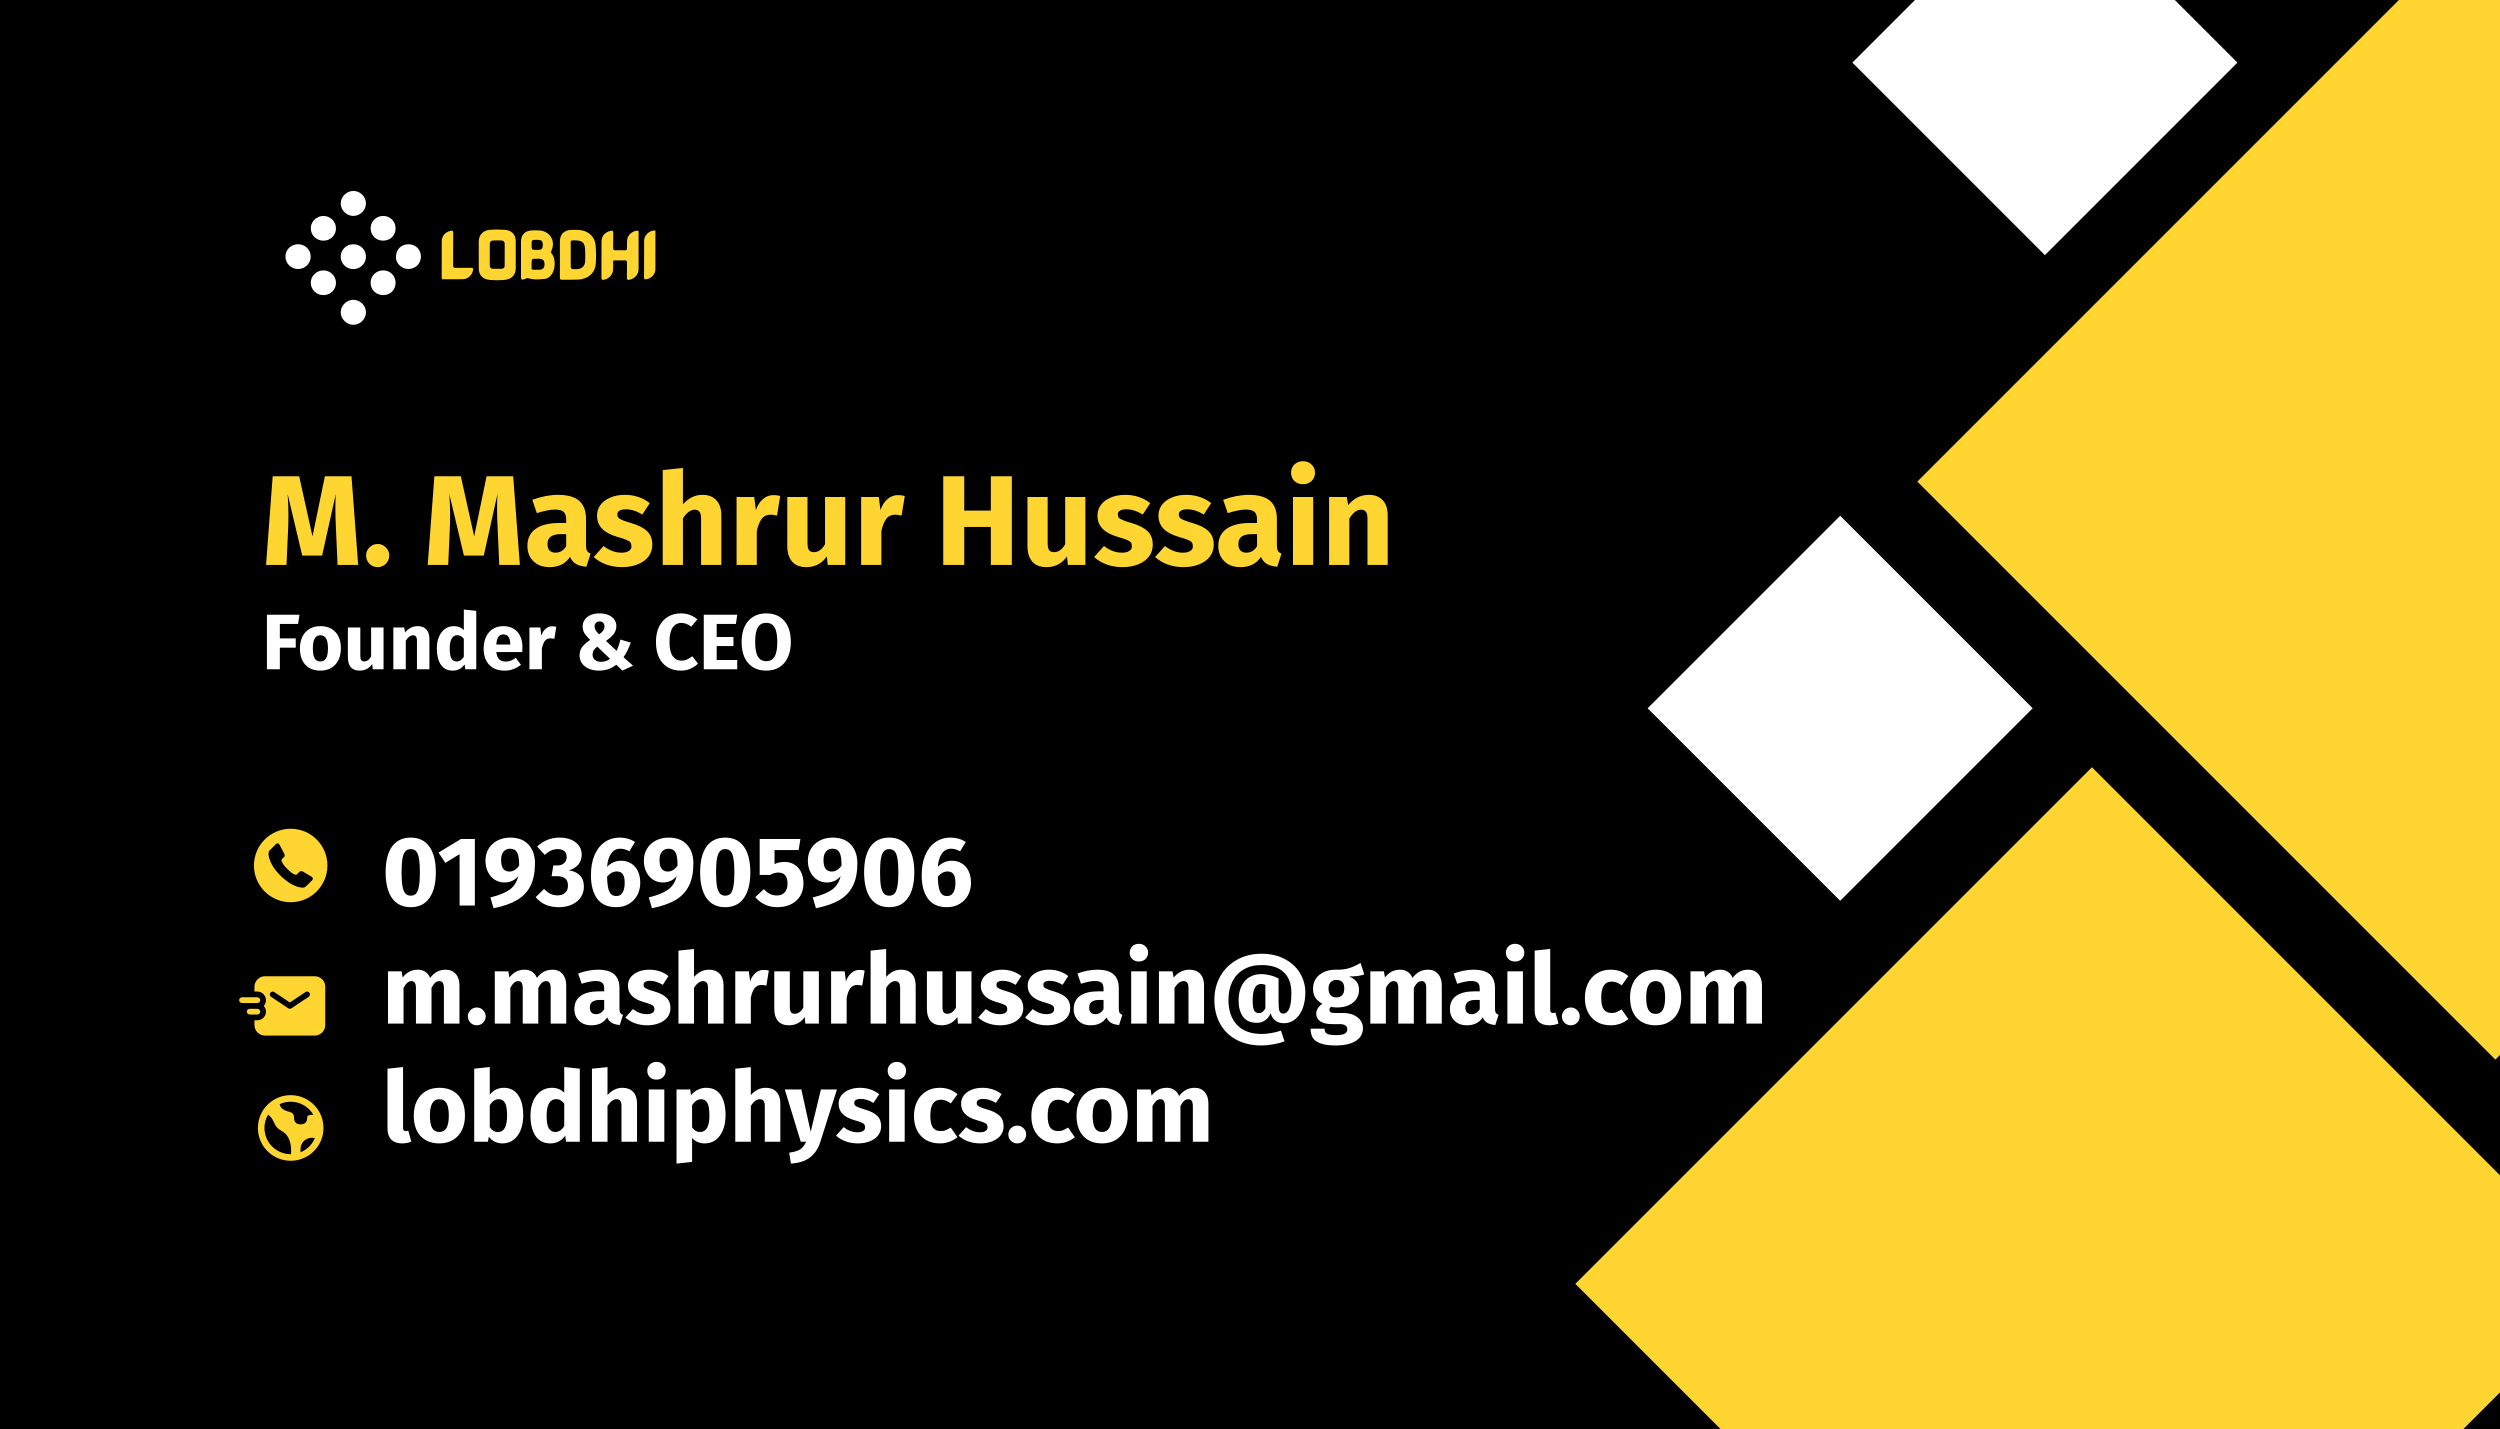 <svg width="1270" height="726" viewBox="0 0 1270 726" fill="none" xmlns="http://www.w3.org/2000/svg">
<rect x="0" y="0" width="1270" height="726" fill="#808080" stroke="none"/>
<g clip-path="url(#clip0_139_151)">
<rect width="1270" height="726" fill="black"/>
<g clip-path="url(#clip1_139_151)">
<path d="M151.463 124.082C152.296 124.077 153.122 124.235 153.893 124.545C154.664 124.855 155.366 125.312 155.958 125.889C156.549 126.467 157.02 127.153 157.343 127.91C157.665 128.667 157.834 129.479 157.838 130.3C157.847 131.978 157.181 133.592 155.984 134.785C154.787 135.978 153.158 136.654 151.456 136.664C149.753 136.673 148.116 136.016 146.906 134.836C145.695 133.656 145.009 132.051 145 130.373C144.95 126.87 147.825 124.071 151.463 124.082Z" fill="white"/>
<path d="M179.503 124.082C180.338 124.068 181.167 124.217 181.943 124.522C182.718 124.827 183.424 125.282 184.02 125.859C184.615 126.436 185.088 127.124 185.411 127.883C185.733 128.642 185.899 129.457 185.899 130.28C185.922 131.534 185.566 132.766 184.876 133.82C184.186 134.874 183.194 135.702 182.025 136.197C180.856 136.693 179.564 136.834 178.313 136.603C177.063 136.372 175.91 135.779 175.003 134.899C174.095 134.02 173.474 132.894 173.219 131.665C172.963 130.437 173.084 129.161 173.567 128.001C174.05 126.84 174.872 125.848 175.929 125.15C176.987 124.452 178.231 124.08 179.503 124.082Z" fill="white"/>
<path d="M179.568 109.696C176.17 109.733 173.149 106.846 173.089 103.478C173.026 100.039 175.965 97.047 179.447 97C182.93 96.953 185.916 99.902 185.909 103.353C185.903 106.74 182.986 109.655 179.568 109.696Z" fill="white"/>
<path d="M179.545 165C176.151 165.021 173.131 162.103 173.086 158.761C173.042 155.322 175.994 152.337 179.471 152.309C182.949 152.28 185.917 155.219 185.906 158.685C185.898 162.064 182.959 164.979 179.545 165Z" fill="white"/>
<path d="M201.177 130.334C201.177 126.681 203.853 124.067 207.572 124.082C211.163 124.1 213.834 126.774 213.834 130.35C213.848 131.171 213.696 131.987 213.387 132.749C213.078 133.512 212.618 134.206 212.034 134.792C211.45 135.378 210.754 135.843 209.985 136.161C209.217 136.479 208.392 136.643 207.559 136.644C203.598 136.719 200.822 133.156 201.177 130.334Z" fill="white"/>
<path d="M200.952 116.011C200.952 119.602 198.324 122.214 194.693 122.253C191.063 122.292 188.285 119.574 188.282 115.982C188.279 115.151 188.444 114.327 188.767 113.559C189.09 112.791 189.565 112.094 190.164 111.509C190.764 110.924 191.475 110.462 192.257 110.151C193.039 109.84 193.876 109.685 194.72 109.696C198.255 109.72 200.96 112.461 200.952 116.011Z" fill="white"/>
<path d="M200.953 143.639C200.953 147.303 198.248 149.961 194.578 149.907C190.959 149.855 188.291 147.212 188.27 143.67C188.261 142.838 188.421 142.012 188.741 141.242C189.06 140.471 189.532 139.771 190.129 139.182C190.726 138.593 191.436 138.128 192.217 137.813C192.999 137.498 193.837 137.34 194.681 137.348C198.232 137.363 200.953 140.097 200.953 143.639Z" fill="white"/>
<path d="M164.279 109.696C165.959 109.696 167.571 110.348 168.766 111.512C169.961 112.677 170.642 114.259 170.661 115.915C170.686 116.75 170.539 117.581 170.228 118.358C169.917 119.135 169.449 119.841 168.853 120.435C168.256 121.028 167.544 121.495 166.758 121.809C165.973 122.122 165.131 122.275 164.284 122.258C163.439 122.268 162.6 122.11 161.818 121.796C161.036 121.481 160.325 121.015 159.728 120.425C159.132 119.836 158.661 119.134 158.343 118.362C158.026 117.59 157.869 116.763 157.881 115.93C157.881 112.546 160.825 109.696 164.279 109.696Z" fill="white"/>
<path d="M164.287 137.348C165.969 137.351 167.582 138.008 168.776 139.177C169.97 140.346 170.647 141.932 170.661 143.59C170.684 144.424 170.534 145.254 170.222 146.029C169.909 146.804 169.44 147.509 168.843 148.1C168.246 148.691 167.533 149.157 166.748 149.468C165.963 149.78 165.122 149.931 164.276 149.912C163.431 149.921 162.592 149.763 161.81 149.447C161.028 149.131 160.318 148.664 159.722 148.073C159.126 147.483 158.656 146.78 158.34 146.008C158.023 145.235 157.867 144.408 157.881 143.574C157.881 140.198 160.835 137.346 164.287 137.348Z" fill="white"/>
<path d="M256.529 116.755C254.004 116.558 251.467 116.547 248.94 116.723C245.447 117.011 243.26 119.219 243.207 122.683C243.176 124.937 243.207 127.194 243.207 129.448C243.207 131.796 243.165 134.146 243.207 136.493C243.283 139.862 245.279 141.857 248.68 142.178C251.297 142.416 253.931 142.411 256.547 142.163C259.87 141.857 261.973 139.647 261.999 136.384C262.031 131.736 262.031 127.086 261.999 122.434C261.973 119.146 259.87 116.97 256.529 116.755ZM254.589 136.566C253.298 136.548 252.008 136.543 250.717 136.566C249.426 136.589 248.785 135.991 248.806 134.69C248.832 132.905 248.806 131.117 248.806 129.332C248.806 127.546 248.819 125.761 248.806 123.976C248.793 122.805 249.416 122.217 250.538 122.162C251.921 122.11 253.309 122.113 254.694 122.162C255.746 122.201 256.379 122.774 256.379 123.862C256.379 127.529 256.379 131.195 256.379 134.858C256.384 136.037 255.769 136.581 254.589 136.566Z" fill="#FFD532"/>
<path d="M280.091 127.453C282.625 121.872 278.777 117.348 274.114 117.053C272.923 116.975 271.724 117.022 270.528 117.035C266.803 117.071 264.693 119.144 264.661 122.836C264.635 125.751 264.661 128.663 264.661 131.578V140.46C264.661 142.186 264.821 142.274 266.525 141.792C267.161 141.608 267.626 141.085 268.496 141.367C271.322 142.284 274.24 141.937 277.126 141.626C278.012 141.533 278.703 140.979 279.352 140.419C282.144 137.988 282.662 131.71 280.272 128.868C279.847 128.352 279.807 128.078 280.091 127.453ZM272.81 121.828C275.207 121.828 275.83 122.447 275.735 124.717C275.667 126.43 275.141 126.922 273.356 126.945C273.117 126.945 272.881 126.945 272.642 126.945C270.068 126.945 270.068 126.945 270.068 124.37C270.068 121.794 270.068 121.825 272.81 121.828ZM274.011 137.022C273.154 137.048 272.284 136.947 271.438 137.045C270.26 137.185 269.913 136.708 270.058 135.641C270.089 135.172 270.089 134.702 270.058 134.234C270.058 131.441 270.058 131.441 272.847 131.441C273.23 131.441 273.611 131.441 273.993 131.441C275.793 131.48 276.621 132.345 276.621 134.216C276.621 136.087 275.793 136.965 274.011 137.022Z" fill="#FFD532"/>
<path d="M296.539 117.252C294.53 116.633 292.477 116.778 290.43 116.778C286.689 116.778 284.444 118.965 284.429 122.613C284.429 125.572 284.429 128.531 284.429 131.49C284.429 134.685 284.429 137.877 284.429 141.077C284.429 141.738 284.508 142.113 285.338 142.098C288.109 142.049 290.885 142.176 293.647 142.043C298.839 141.797 302.395 138.592 302.655 133.819C302.874 130.679 302.839 127.526 302.55 124.391C302.19 120.934 299.922 118.296 296.539 117.252ZM297.29 132.394C297.214 135.162 295.606 136.695 292.785 136.737C289.965 136.778 289.933 136.778 289.933 133.967V129.327C289.933 127.254 289.967 125.199 289.917 123.139C289.899 122.338 290.159 122.123 290.969 122.103C296.089 121.958 297.296 123.095 297.296 128.179C297.296 129.583 297.327 130.99 297.29 132.394Z" fill="#FFD532"/>
<path d="M323.705 117.177C321.213 117.319 318.802 119.421 318.579 121.88C318.475 123.285 318.446 124.695 318.492 126.103C318.505 126.88 318.266 127.189 317.441 127.158C315.914 127.101 314.381 127.077 312.856 127.158C311.805 127.22 311.442 126.917 311.476 125.836C311.555 123.302 311.458 120.763 311.524 118.226C311.55 117.21 311.198 117.081 310.283 117.254C307.531 117.773 305.607 119.802 305.578 122.652C305.504 128.852 305.578 135.055 305.533 141.256C305.533 142.033 305.825 142.214 306.543 142.144C309.032 141.906 311.274 139.693 311.434 137.221C311.516 135.864 311.511 134.495 311.476 133.135C311.461 132.449 311.71 132.244 312.389 132.259C314.013 132.298 315.643 132.34 317.262 132.259C318.313 132.2 318.521 132.596 318.497 133.539C318.437 136.029 318.542 138.522 318.45 141.009C318.405 142.248 318.976 142.305 319.909 142.085C322.601 141.452 324.351 139.408 324.401 136.643C324.456 133.638 324.401 130.63 324.401 127.621C324.401 124.476 324.401 121.325 324.401 118.18C324.404 117.729 324.675 117.122 323.705 117.177Z" fill="#FFD532"/>
<path d="M239.341 136.04C236.762 136.094 234.181 136.003 231.605 136.084C230.477 136.12 230.167 135.794 230.18 134.682C230.24 129.241 230.18 123.8 230.238 118.343C230.253 117.159 229.872 117.047 228.86 117.28C226.282 117.843 224.46 119.827 224.415 122.416C224.358 125.466 224.402 128.518 224.402 131.57H224.384C224.384 134.679 224.397 137.768 224.384 140.867C224.384 141.515 224.434 141.903 225.278 141.883C228.571 141.833 231.867 141.911 235.161 141.839C237.771 141.779 239.866 139.766 240.308 137.175C240.455 136.317 240.287 136.019 239.341 136.04Z" fill="#FFD532"/>
<path d="M332.971 127.551C332.971 124.403 332.971 121.255 332.957 118.109C332.957 117.682 333.257 117.031 332.29 117.088C329.703 117.236 327.24 119.56 327.217 122.159C327.161 128.453 327.217 134.747 327.172 141.043C327.172 141.903 327.54 141.937 328.194 141.867C330.742 141.608 332.9 139.39 332.944 136.851C332.999 133.741 332.944 130.65 332.944 127.551H332.971Z" fill="#FFD532"/>
</g>
<path d="M135.6 340V312.28H152.12L151.44 316.96H142.16V324.32H150.24V329H142.16V340H135.6ZM162.766 318.08C166.019 318.08 168.566 319.08 170.406 321.08C172.246 323.053 173.166 325.827 173.166 329.4C173.166 331.667 172.739 333.653 171.886 335.36C171.059 337.04 169.859 338.347 168.286 339.28C166.739 340.213 164.899 340.68 162.766 340.68C159.539 340.68 156.993 339.693 155.126 337.72C153.286 335.72 152.366 332.933 152.366 329.36C152.366 327.093 152.779 325.12 153.606 323.44C154.459 321.733 155.659 320.413 157.206 319.48C158.779 318.547 160.633 318.08 162.766 318.08ZM162.766 322.72C161.486 322.72 160.526 323.267 159.886 324.36C159.246 325.427 158.926 327.093 158.926 329.36C158.926 331.68 159.233 333.373 159.846 334.44C160.486 335.507 161.459 336.04 162.766 336.04C164.046 336.04 165.006 335.507 165.646 334.44C166.286 333.347 166.606 331.667 166.606 329.4C166.606 327.08 166.286 325.387 165.646 324.32C165.033 323.253 164.073 322.72 162.766 322.72ZM194.845 340H189.365L189.085 337.32C187.539 339.56 185.392 340.68 182.645 340.68C180.699 340.68 179.219 340.093 178.205 338.92C177.219 337.747 176.725 336.107 176.725 334V318.76H183.045V333.2C183.045 334.24 183.205 334.973 183.525 335.4C183.872 335.8 184.392 336 185.085 336C186.419 336 187.565 335.173 188.525 333.52V318.76H194.845V340ZM212.256 318.08C214.096 318.08 215.536 318.64 216.576 319.76C217.616 320.88 218.136 322.453 218.136 324.48V340H211.816V325.56C211.816 324.493 211.643 323.76 211.296 323.36C210.976 322.933 210.483 322.72 209.816 322.72C208.536 322.72 207.309 323.64 206.136 325.48V340H199.816V318.76H205.336L205.776 321.28C206.683 320.213 207.656 319.413 208.696 318.88C209.763 318.347 210.949 318.08 212.256 318.08ZM241.942 310.32V340H236.342L236.022 337.52C234.529 339.627 232.515 340.68 229.982 340.68C227.342 340.68 225.329 339.667 223.942 337.64C222.582 335.613 221.902 332.84 221.902 329.32C221.902 327.16 222.262 325.227 222.982 323.52C223.702 321.813 224.715 320.48 226.022 319.52C227.355 318.56 228.875 318.08 230.582 318.08C232.609 318.08 234.289 318.747 235.622 320.08V309.64L241.942 310.32ZM231.942 336.04C233.409 336.04 234.635 335.24 235.622 333.64V324.48C235.115 323.867 234.595 323.413 234.062 323.12C233.555 322.827 232.969 322.68 232.302 322.68C231.129 322.68 230.195 323.227 229.502 324.32C228.809 325.413 228.462 327.093 228.462 329.36C228.462 331.84 228.755 333.573 229.342 334.56C229.955 335.547 230.822 336.04 231.942 336.04ZM265.406 328.96C265.406 329.84 265.366 330.6 265.286 331.24H252.126C252.34 333.027 252.846 334.28 253.646 335C254.446 335.72 255.553 336.08 256.966 336.08C257.82 336.08 258.646 335.933 259.446 335.64C260.246 335.32 261.113 334.84 262.046 334.2L264.646 337.72C262.166 339.693 259.406 340.68 256.366 340.68C252.926 340.68 250.286 339.667 248.446 337.64C246.606 335.613 245.686 332.893 245.686 329.48C245.686 327.32 246.073 325.387 246.846 323.68C247.62 321.947 248.753 320.587 250.246 319.6C251.74 318.587 253.526 318.08 255.606 318.08C258.673 318.08 261.073 319.04 262.806 320.96C264.54 322.88 265.406 325.547 265.406 328.96ZM259.206 327.16C259.153 323.907 258.006 322.28 255.766 322.28C254.673 322.28 253.82 322.68 253.206 323.48C252.62 324.28 252.26 325.6 252.126 327.44H259.206V327.16ZM280.477 318.16C281.25 318.16 281.957 318.253 282.597 318.44L281.597 324.56C280.797 324.373 280.157 324.28 279.677 324.28C278.423 324.28 277.463 324.72 276.797 325.6C276.157 326.453 275.65 327.747 275.277 329.48V340H268.957V318.76H274.477L274.997 322.88C275.477 321.413 276.197 320.267 277.157 319.44C278.143 318.587 279.25 318.16 280.477 318.16ZM304.543 311.6C306.303 311.6 307.823 311.88 309.103 312.44C310.41 313 311.397 313.76 312.063 314.72C312.757 315.68 313.103 316.773 313.103 318C313.103 319.573 312.65 320.947 311.743 322.12C310.863 323.267 309.557 324.413 307.823 325.56L313.223 330.64C313.997 329.04 314.637 327.12 315.143 324.88L320.423 326.44C319.41 329.373 318.183 331.853 316.743 333.88L321.583 338.16L316.183 340.68L313.063 337.68C310.583 339.68 307.663 340.68 304.303 340.68C302.357 340.68 300.637 340.36 299.143 339.72C297.65 339.08 296.49 338.173 295.663 337C294.837 335.827 294.423 334.467 294.423 332.92C294.423 331.32 294.85 329.92 295.703 328.72C296.583 327.52 297.957 326.307 299.823 325.08C298.383 323.693 297.383 322.52 296.823 321.56C296.263 320.573 295.983 319.467 295.983 318.24C295.983 317.04 296.303 315.947 296.943 314.96C297.583 313.947 298.543 313.133 299.823 312.52C301.13 311.907 302.703 311.6 304.543 311.6ZM304.623 315.68C303.823 315.68 303.197 315.92 302.743 316.4C302.29 316.853 302.063 317.467 302.063 318.24C302.063 318.933 302.223 319.56 302.543 320.12C302.89 320.68 303.49 321.387 304.343 322.24C305.277 321.627 305.957 321 306.383 320.36C306.837 319.72 307.063 318.987 307.063 318.16C307.063 317.387 306.837 316.787 306.383 316.36C305.957 315.907 305.37 315.68 304.623 315.68ZM303.423 328.48C302.597 329.093 301.983 329.733 301.583 330.4C301.21 331.04 301.023 331.76 301.023 332.56C301.023 333.653 301.423 334.533 302.223 335.2C303.023 335.867 304.077 336.2 305.383 336.2C307.063 336.2 308.57 335.693 309.903 334.68L303.423 328.48ZM345.826 311.6C347.56 311.6 349.093 311.853 350.426 312.36C351.786 312.867 353.066 313.627 354.266 314.64L351.146 318.36C350.32 317.72 349.506 317.24 348.706 316.92C347.906 316.6 347.053 316.44 346.146 316.44C344.28 316.44 342.8 317.227 341.706 318.8C340.64 320.373 340.106 322.8 340.106 326.08C340.106 329.307 340.64 331.707 341.706 333.28C342.8 334.827 344.306 335.6 346.226 335.6C347.24 335.6 348.16 335.413 348.986 335.04C349.813 334.64 350.706 334.08 351.666 333.36L354.586 337.12C353.546 338.16 352.28 339.013 350.786 339.68C349.32 340.347 347.693 340.68 345.906 340.68C343.346 340.68 341.12 340.12 339.226 339C337.333 337.88 335.853 336.227 334.786 334.04C333.746 331.827 333.226 329.173 333.226 326.08C333.226 323.067 333.76 320.467 334.826 318.28C335.92 316.093 337.413 314.44 339.306 313.32C341.226 312.173 343.4 311.6 345.826 311.6ZM374.514 312.28L373.834 316.96H364.074V323.6H372.594V328.2H364.074V335.28H374.514V340H357.514V312.28H374.514ZM389.222 311.6C393.169 311.6 396.235 312.867 398.422 315.4C400.635 317.933 401.742 321.507 401.742 326.12C401.742 329.133 401.235 331.733 400.222 333.92C399.235 336.107 397.795 337.787 395.902 338.96C394.035 340.107 391.809 340.68 389.222 340.68C386.635 340.68 384.409 340.107 382.542 338.96C380.675 337.813 379.235 336.16 378.222 334C377.235 331.813 376.742 329.187 376.742 326.12C376.742 323.133 377.235 320.547 378.222 318.36C379.235 316.173 380.675 314.507 382.542 313.36C384.409 312.187 386.635 311.6 389.222 311.6ZM389.222 316.4C387.329 316.4 385.915 317.173 384.982 318.72C384.075 320.24 383.622 322.707 383.622 326.12C383.622 329.533 384.089 332.013 385.022 333.56C385.955 335.107 387.355 335.88 389.222 335.88C391.142 335.88 392.555 335.12 393.462 333.6C394.395 332.053 394.862 329.56 394.862 326.12C394.862 322.68 394.395 320.2 393.462 318.68C392.529 317.16 391.115 316.4 389.222 316.4Z" fill="white"/>
<path d="M181.945 287H171.48L170.7 269.385C170.483 265.182 170.375 261.433 170.375 258.14C170.375 255.627 170.44 253.243 170.57 250.99L163.615 282.255H153.54L146.13 250.99C146.39 254.76 146.52 258.313 146.52 261.65C146.52 264.163 146.455 266.785 146.325 269.515L145.545 287H135.145L138.525 241.955H151.98L158.74 272.505L165.045 241.955H178.565L181.945 287ZM191.899 276.34C193.502 276.34 194.867 276.925 195.994 278.095C197.164 279.222 197.749 280.587 197.749 282.19C197.749 283.837 197.164 285.245 195.994 286.415C194.867 287.542 193.502 288.105 191.899 288.105C190.252 288.105 188.844 287.542 187.674 286.415C186.547 285.245 185.984 283.837 185.984 282.19C185.984 280.587 186.547 279.222 187.674 278.095C188.844 276.925 190.252 276.34 191.899 276.34ZM264.084 287H253.619L252.839 269.385C252.622 265.182 252.514 261.433 252.514 258.14C252.514 255.627 252.579 253.243 252.709 250.99L245.754 282.255H235.679L228.269 250.99C228.529 254.76 228.659 258.313 228.659 261.65C228.659 264.163 228.594 266.785 228.464 269.515L227.684 287H217.284L220.664 241.955H234.119L240.879 272.505L247.184 241.955H260.704L264.084 287ZM297.697 276.99C297.697 278.29 297.871 279.243 298.217 279.85C298.607 280.457 299.214 280.912 300.037 281.215L297.892 287.91C295.769 287.737 294.036 287.282 292.692 286.545C291.349 285.765 290.309 284.552 289.572 282.905C287.319 286.372 283.852 288.105 279.172 288.105C275.749 288.105 273.019 287.108 270.982 285.115C268.946 283.122 267.927 280.522 267.927 277.315C267.927 273.545 269.314 270.663 272.087 268.67C274.861 266.677 278.869 265.68 284.112 265.68H287.622V264.185C287.622 262.148 287.189 260.762 286.322 260.025C285.456 259.245 283.939 258.855 281.772 258.855C280.646 258.855 279.281 259.028 277.677 259.375C276.074 259.678 274.427 260.112 272.737 260.675L270.397 253.915C272.564 253.092 274.774 252.463 277.027 252.03C279.324 251.597 281.447 251.38 283.397 251.38C288.337 251.38 291.956 252.398 294.252 254.435C296.549 256.472 297.697 259.527 297.697 263.6V276.99ZM282.162 280.76C284.502 280.76 286.322 279.655 287.622 277.445V271.335H285.087C282.747 271.335 280.992 271.747 279.822 272.57C278.696 273.393 278.132 274.672 278.132 276.405C278.132 277.792 278.479 278.875 279.172 279.655C279.909 280.392 280.906 280.76 282.162 280.76ZM317.398 251.38C319.868 251.38 322.186 251.748 324.353 252.485C326.52 253.222 328.426 254.262 330.073 255.605L326.303 261.39C323.486 259.613 320.648 258.725 317.788 258.725C316.445 258.725 315.405 258.963 314.668 259.44C313.975 259.873 313.628 260.502 313.628 261.325C313.628 261.975 313.78 262.517 314.083 262.95C314.43 263.34 315.101 263.752 316.098 264.185C317.095 264.618 318.633 265.138 320.713 265.745C324.31 266.785 326.975 268.15 328.708 269.84C330.485 271.487 331.373 273.783 331.373 276.73C331.373 279.07 330.701 281.107 329.358 282.84C328.015 284.53 326.173 285.83 323.833 286.74C321.493 287.65 318.893 288.105 316.033 288.105C313.13 288.105 310.421 287.65 307.908 286.74C305.438 285.83 303.336 284.573 301.603 282.97L306.608 277.38C309.511 279.633 312.566 280.76 315.773 280.76C317.333 280.76 318.546 280.478 319.413 279.915C320.323 279.352 320.778 278.55 320.778 277.51C320.778 276.687 320.605 276.037 320.258 275.56C319.911 275.083 319.24 274.65 318.243 274.26C317.246 273.827 315.665 273.307 313.498 272.7C310.075 271.703 307.518 270.317 305.828 268.54C304.138 266.763 303.293 264.553 303.293 261.91C303.293 259.917 303.856 258.14 304.983 256.58C306.153 254.977 307.8 253.72 309.923 252.81C312.09 251.857 314.581 251.38 317.398 251.38ZM356.879 251.38C359.869 251.38 362.209 252.29 363.899 254.11C365.589 255.93 366.434 258.487 366.434 261.78V287H356.164V263.535C356.164 261.802 355.882 260.61 355.319 259.96C354.755 259.267 353.954 258.92 352.914 258.92C350.834 258.92 348.84 260.393 346.934 263.34V287H336.664V238.77L346.934 237.73V256.19C348.364 254.587 349.88 253.395 351.484 252.615C353.087 251.792 354.885 251.38 356.879 251.38ZM392.898 251.51C394.155 251.51 395.303 251.662 396.343 251.965L394.718 261.91C393.418 261.607 392.378 261.455 391.598 261.455C389.562 261.455 388.002 262.17 386.918 263.6C385.878 264.987 385.055 267.088 384.448 269.905V287H374.178V252.485H383.148L383.993 259.18C384.773 256.797 385.943 254.933 387.503 253.59C389.107 252.203 390.905 251.51 392.898 251.51ZM429.387 287H420.482L420.027 282.645C417.514 286.285 414.026 288.105 409.562 288.105C406.399 288.105 403.994 287.152 402.347 285.245C400.744 283.338 399.942 280.673 399.942 277.25V252.485H410.212V275.95C410.212 277.64 410.472 278.832 410.992 279.525C411.556 280.175 412.401 280.5 413.527 280.5C415.694 280.5 417.557 279.157 419.117 276.47V252.485H429.387V287ZM456.185 251.51C457.441 251.51 458.59 251.662 459.63 251.965L458.005 261.91C456.705 261.607 455.665 261.455 454.885 261.455C452.848 261.455 451.288 262.17 450.205 263.6C449.165 264.987 448.341 267.088 447.735 269.905V287H437.465V252.485H446.435L447.28 259.18C448.06 256.797 449.23 254.933 450.79 253.59C452.393 252.203 454.191 251.51 456.185 251.51ZM503.353 287V267.695H489.833V287H479.173V241.955H489.833V259.375H503.353V241.955H514.013V287H503.353ZM551.389 287H542.484L542.029 282.645C539.516 286.285 536.028 288.105 531.564 288.105C528.401 288.105 525.996 287.152 524.349 285.245C522.746 283.338 521.944 280.673 521.944 277.25V252.485H532.214V275.95C532.214 277.64 532.474 278.832 532.994 279.525C533.558 280.175 534.403 280.5 535.529 280.5C537.696 280.5 539.559 279.157 541.119 276.47V252.485H551.389V287ZM571.622 251.38C574.092 251.38 576.41 251.748 578.577 252.485C580.743 253.222 582.65 254.262 584.297 255.605L580.527 261.39C577.71 259.613 574.872 258.725 572.012 258.725C570.668 258.725 569.628 258.963 568.892 259.44C568.198 259.873 567.852 260.502 567.852 261.325C567.852 261.975 568.003 262.517 568.307 262.95C568.653 263.34 569.325 263.752 570.322 264.185C571.318 264.618 572.857 265.138 574.937 265.745C578.533 266.785 581.198 268.15 582.932 269.84C584.708 271.487 585.597 273.783 585.597 276.73C585.597 279.07 584.925 281.107 583.582 282.84C582.238 284.53 580.397 285.83 578.057 286.74C575.717 287.65 573.117 288.105 570.257 288.105C567.353 288.105 564.645 287.65 562.132 286.74C559.662 285.83 557.56 284.573 555.827 282.97L560.832 277.38C563.735 279.633 566.79 280.76 569.997 280.76C571.557 280.76 572.77 280.478 573.637 279.915C574.547 279.352 575.002 278.55 575.002 277.51C575.002 276.687 574.828 276.037 574.482 275.56C574.135 275.083 573.463 274.65 572.467 274.26C571.47 273.827 569.888 273.307 567.722 272.7C564.298 271.703 561.742 270.317 560.052 268.54C558.362 266.763 557.517 264.553 557.517 261.91C557.517 259.917 558.08 258.14 559.207 256.58C560.377 254.977 562.023 253.72 564.147 252.81C566.313 251.857 568.805 251.38 571.622 251.38ZM602.598 251.38C605.068 251.38 607.386 251.748 609.553 252.485C611.72 253.222 613.626 254.262 615.273 255.605L611.503 261.39C608.686 259.613 605.848 258.725 602.988 258.725C601.645 258.725 600.605 258.963 599.868 259.44C599.175 259.873 598.828 260.502 598.828 261.325C598.828 261.975 598.98 262.517 599.283 262.95C599.63 263.34 600.301 263.752 601.298 264.185C602.295 264.618 603.833 265.138 605.913 265.745C609.51 266.785 612.175 268.15 613.908 269.84C615.685 271.487 616.573 273.783 616.573 276.73C616.573 279.07 615.901 281.107 614.558 282.84C613.215 284.53 611.373 285.83 609.033 286.74C606.693 287.65 604.093 288.105 601.233 288.105C598.33 288.105 595.621 287.65 593.108 286.74C590.638 285.83 588.536 284.573 586.803 282.97L591.808 277.38C594.711 279.633 597.766 280.76 600.973 280.76C602.533 280.76 603.746 280.478 604.613 279.915C605.523 279.352 605.978 278.55 605.978 277.51C605.978 276.687 605.805 276.037 605.458 275.56C605.111 275.083 604.44 274.65 603.443 274.26C602.446 273.827 600.865 273.307 598.698 272.7C595.275 271.703 592.718 270.317 591.028 268.54C589.338 266.763 588.493 264.553 588.493 261.91C588.493 259.917 589.056 258.14 590.183 256.58C591.353 254.977 593 253.72 595.123 252.81C597.29 251.857 599.781 251.38 602.598 251.38ZM648.659 276.99C648.659 278.29 648.833 279.243 649.179 279.85C649.569 280.457 650.176 280.912 650.999 281.215L648.854 287.91C646.731 287.737 644.998 287.282 643.654 286.545C642.311 285.765 641.271 284.552 640.534 282.905C638.281 286.372 634.814 288.105 630.134 288.105C626.711 288.105 623.981 287.108 621.944 285.115C619.908 283.122 618.889 280.522 618.889 277.315C618.889 273.545 620.276 270.663 623.049 268.67C625.823 266.677 629.831 265.68 635.074 265.68H638.584V264.185C638.584 262.148 638.151 260.762 637.284 260.025C636.418 259.245 634.901 258.855 632.734 258.855C631.608 258.855 630.243 259.028 628.639 259.375C627.036 259.678 625.389 260.112 623.699 260.675L621.359 253.915C623.526 253.092 625.736 252.463 627.989 252.03C630.286 251.597 632.409 251.38 634.359 251.38C639.299 251.38 642.918 252.398 645.214 254.435C647.511 256.472 648.659 259.527 648.659 263.6V276.99ZM633.124 280.76C635.464 280.76 637.284 279.655 638.584 277.445V271.335H636.049C633.709 271.335 631.954 271.747 630.784 272.57C629.658 273.393 629.094 274.672 629.094 276.405C629.094 277.792 629.441 278.875 630.134 279.655C630.871 280.392 631.868 280.76 633.124 280.76ZM667.11 252.485V287H656.84V252.485H667.11ZM661.91 234.285C663.686 234.285 665.138 234.848 666.265 235.975C667.435 237.058 668.02 238.445 668.02 240.135C668.02 241.825 667.435 243.233 666.265 244.36C665.138 245.443 663.686 245.985 661.91 245.985C660.133 245.985 658.681 245.443 657.555 244.36C656.428 243.233 655.865 241.825 655.865 240.135C655.865 238.445 656.428 237.058 657.555 235.975C658.681 234.848 660.133 234.285 661.91 234.285ZM695.399 251.38C698.389 251.38 700.729 252.29 702.419 254.11C704.109 255.93 704.954 258.487 704.954 261.78V287H694.684V263.535C694.684 261.802 694.403 260.61 693.839 259.96C693.319 259.267 692.518 258.92 691.434 258.92C689.354 258.92 687.361 260.415 685.454 263.405V287H675.184V252.485H684.154L684.869 256.58C686.343 254.847 687.924 253.547 689.614 252.68C691.348 251.813 693.276 251.38 695.399 251.38Z" fill="#FFD532"/>
<path d="M208.65 425.5C212.783 425.5 215.933 427.017 218.1 430.05C220.3 433.083 221.4 437.45 221.4 443.15C221.4 448.817 220.3 453.183 218.1 456.25C215.933 459.317 212.783 460.85 208.65 460.85C204.517 460.85 201.35 459.317 199.15 456.25C196.983 453.183 195.9 448.817 195.9 443.15C195.9 437.45 196.983 433.083 199.15 430.05C201.35 427.017 204.517 425.5 208.65 425.5ZM208.65 431.35C207.517 431.35 206.617 431.717 205.95 432.45C205.283 433.183 204.783 434.4 204.45 436.1C204.15 437.8 204 440.15 204 443.15C204 446.15 204.15 448.517 204.45 450.25C204.783 451.95 205.283 453.167 205.95 453.9C206.617 454.633 207.517 455 208.65 455C209.783 455 210.683 454.65 211.35 453.95C212.017 453.217 212.5 452 212.8 450.3C213.133 448.567 213.3 446.183 213.3 443.15C213.3 440.117 213.133 437.75 212.8 436.05C212.5 434.317 212.017 433.1 211.35 432.4C210.683 431.7 209.783 431.35 208.65 431.35ZM241.225 426.2V460H233.475V433.9L226.225 438.35L222.775 433.1L234.175 426.2H241.225ZM259.168 425.5C263.235 425.5 266.352 426.7 268.518 429.1C270.685 431.467 271.768 434.633 271.768 438.6C271.768 443.167 271.018 446.95 269.518 449.95C268.052 452.95 265.785 455.367 262.718 457.2C259.652 459 255.652 460.4 250.718 461.4L249.118 455.9C253.485 454.833 256.768 453.5 258.968 451.9C261.168 450.267 262.602 447.983 263.268 445.05C261.502 447.217 259.168 448.3 256.268 448.3C254.502 448.3 252.885 447.85 251.418 446.95C249.952 446.05 248.785 444.75 247.918 443.05C247.052 441.35 246.618 439.383 246.618 437.15C246.618 434.85 247.168 432.817 248.268 431.05C249.368 429.283 250.868 427.917 252.768 426.95C254.702 425.983 256.835 425.5 259.168 425.5ZM258.718 442.75C259.685 442.75 260.585 442.5 261.418 442C262.285 441.467 263.052 440.717 263.718 439.75C263.752 436.617 263.418 434.4 262.718 433.1C262.018 431.8 260.835 431.15 259.168 431.15C257.735 431.15 256.602 431.65 255.768 432.65C254.968 433.617 254.568 435.033 254.568 436.9C254.568 438.967 254.935 440.467 255.668 441.4C256.435 442.3 257.452 442.75 258.718 442.75ZM284.27 425.5C286.637 425.5 288.654 425.883 290.32 426.65C292.02 427.417 293.304 428.45 294.17 429.75C295.07 431.05 295.52 432.5 295.52 434.1C295.52 436.133 294.937 437.833 293.77 439.2C292.637 440.567 291.02 441.55 288.92 442.15C291.187 442.383 293.037 443.2 294.47 444.6C295.904 445.967 296.62 447.917 296.62 450.45C296.62 452.35 296.12 454.1 295.12 455.7C294.12 457.267 292.637 458.517 290.67 459.45C288.737 460.383 286.42 460.85 283.72 460.85C278.787 460.85 274.92 459.15 272.12 455.75L276.37 451.6C277.504 452.733 278.604 453.567 279.67 454.1C280.77 454.6 281.97 454.85 283.27 454.85C284.837 454.85 286.104 454.417 287.07 453.55C288.037 452.683 288.52 451.483 288.52 449.95C288.52 448.217 288.054 446.983 287.12 446.25C286.22 445.483 284.854 445.1 283.02 445.1H280.22L281.07 439.65H283.02C284.52 439.65 285.704 439.267 286.57 438.5C287.437 437.733 287.87 436.65 287.87 435.25C287.87 434.017 287.47 433.067 286.67 432.4C285.87 431.7 284.77 431.35 283.37 431.35C281.004 431.35 278.804 432.333 276.77 434.3L272.87 430.05C276.07 427.017 279.87 425.5 284.27 425.5ZM315.547 437.25C317.414 437.25 319.08 437.7 320.547 438.6C322.014 439.467 323.164 440.75 323.997 442.45C324.83 444.117 325.247 446.117 325.247 448.45C325.247 450.75 324.747 452.85 323.747 454.75C322.747 456.617 321.314 458.1 319.447 459.2C317.614 460.3 315.464 460.85 312.997 460.85C308.664 460.85 305.447 459.4 303.347 456.5C301.247 453.6 300.197 449.617 300.197 444.55C300.197 440.75 300.78 437.417 301.947 434.55C303.147 431.683 304.847 429.467 307.047 427.9C309.28 426.3 311.897 425.5 314.897 425.5C317.797 425.5 320.364 426.25 322.597 427.75L319.697 432.45C318.197 431.583 316.664 431.15 315.097 431.15C313.197 431.15 311.664 431.95 310.497 433.55C309.33 435.15 308.63 437.417 308.397 440.35C310.43 438.283 312.814 437.25 315.547 437.25ZM313.097 455.2C314.497 455.2 315.547 454.617 316.247 453.45C316.98 452.25 317.347 450.617 317.347 448.55C317.347 446.45 317.014 444.95 316.347 444.05C315.68 443.15 314.68 442.7 313.347 442.7C311.547 442.7 309.897 443.583 308.397 445.35C308.464 448.917 308.847 451.45 309.547 452.95C310.247 454.45 311.43 455.2 313.097 455.2ZM339.637 425.5C343.704 425.5 346.82 426.7 348.987 429.1C351.154 431.467 352.237 434.633 352.237 438.6C352.237 443.167 351.487 446.95 349.987 449.95C348.52 452.95 346.254 455.367 343.187 457.2C340.12 459 336.12 460.4 331.187 461.4L329.587 455.9C333.954 454.833 337.237 453.5 339.437 451.9C341.637 450.267 343.07 447.983 343.737 445.05C341.97 447.217 339.637 448.3 336.737 448.3C334.97 448.3 333.354 447.85 331.887 446.95C330.42 446.05 329.254 444.75 328.387 443.05C327.52 441.35 327.087 439.383 327.087 437.15C327.087 434.85 327.637 432.817 328.737 431.05C329.837 429.283 331.337 427.917 333.237 426.95C335.17 425.983 337.304 425.5 339.637 425.5ZM339.187 442.75C340.154 442.75 341.054 442.5 341.887 442C342.754 441.467 343.52 440.717 344.187 439.75C344.22 436.617 343.887 434.4 343.187 433.1C342.487 431.8 341.304 431.15 339.637 431.15C338.204 431.15 337.07 431.65 336.237 432.65C335.437 433.617 335.037 435.033 335.037 436.9C335.037 438.967 335.404 440.467 336.137 441.4C336.904 442.3 337.92 442.75 339.187 442.75ZM368.416 425.5C372.549 425.5 375.699 427.017 377.866 430.05C380.066 433.083 381.166 437.45 381.166 443.15C381.166 448.817 380.066 453.183 377.866 456.25C375.699 459.317 372.549 460.85 368.416 460.85C364.282 460.85 361.116 459.317 358.916 456.25C356.749 453.183 355.666 448.817 355.666 443.15C355.666 437.45 356.749 433.083 358.916 430.05C361.116 427.017 364.282 425.5 368.416 425.5ZM368.416 431.35C367.282 431.35 366.382 431.717 365.716 432.45C365.049 433.183 364.549 434.4 364.216 436.1C363.916 437.8 363.766 440.15 363.766 443.15C363.766 446.15 363.916 448.517 364.216 450.25C364.549 451.95 365.049 453.167 365.716 453.9C366.382 454.633 367.282 455 368.416 455C369.549 455 370.449 454.65 371.116 453.95C371.782 453.217 372.266 452 372.566 450.3C372.899 448.567 373.066 446.183 373.066 443.15C373.066 440.117 372.899 437.75 372.566 436.05C372.266 434.317 371.782 433.1 371.116 432.4C370.449 431.7 369.549 431.35 368.416 431.35ZM405.714 431.85H393.464V438.95C395.03 438.217 396.697 437.85 398.464 437.85C400.33 437.85 401.997 438.283 403.464 439.15C404.93 440.017 406.08 441.283 406.914 442.95C407.747 444.617 408.164 446.583 408.164 448.85C408.164 451.217 407.614 453.317 406.514 455.15C405.447 456.95 403.897 458.35 401.864 459.35C399.864 460.35 397.547 460.85 394.914 460.85C390.347 460.85 386.597 459.15 383.664 455.75L388.064 451.65C389.897 453.817 392.08 454.9 394.614 454.9C396.347 454.9 397.68 454.383 398.614 453.35C399.58 452.317 400.064 450.833 400.064 448.9C400.064 445.133 398.48 443.25 395.314 443.25C394.647 443.25 393.997 443.35 393.364 443.55C392.73 443.717 392.03 444.017 391.264 444.45H385.914V426.2H406.614L405.714 431.85ZM422.938 425.5C427.005 425.5 430.121 426.7 432.288 429.1C434.455 431.467 435.538 434.633 435.538 438.6C435.538 443.167 434.788 446.95 433.288 449.95C431.821 452.95 429.555 455.367 426.488 457.2C423.421 459 419.421 460.4 414.488 461.4L412.888 455.9C417.255 454.833 420.538 453.5 422.738 451.9C424.938 450.267 426.371 447.983 427.038 445.05C425.271 447.217 422.938 448.3 420.038 448.3C418.271 448.3 416.655 447.85 415.188 446.95C413.721 446.05 412.555 444.75 411.688 443.05C410.821 441.35 410.388 439.383 410.388 437.15C410.388 434.85 410.938 432.817 412.038 431.05C413.138 429.283 414.638 427.917 416.538 426.95C418.471 425.983 420.605 425.5 422.938 425.5ZM422.488 442.75C423.455 442.75 424.355 442.5 425.188 442C426.055 441.467 426.821 440.717 427.488 439.75C427.521 436.617 427.188 434.4 426.488 433.1C425.788 431.8 424.605 431.15 422.938 431.15C421.505 431.15 420.371 431.65 419.538 432.65C418.738 433.617 418.338 435.033 418.338 436.9C418.338 438.967 418.705 440.467 419.438 441.4C420.205 442.3 421.221 442.75 422.488 442.75ZM451.716 425.5C455.85 425.5 459 427.017 461.166 430.05C463.366 433.083 464.466 437.45 464.466 443.15C464.466 448.817 463.366 453.183 461.166 456.25C459 459.317 455.85 460.85 451.716 460.85C447.583 460.85 444.416 459.317 442.216 456.25C440.05 453.183 438.966 448.817 438.966 443.15C438.966 437.45 440.05 433.083 442.216 430.05C444.416 427.017 447.583 425.5 451.716 425.5ZM451.716 431.35C450.583 431.35 449.683 431.717 449.016 432.45C448.35 433.183 447.85 434.4 447.516 436.1C447.216 437.8 447.066 440.15 447.066 443.15C447.066 446.15 447.216 448.517 447.516 450.25C447.85 451.95 448.35 453.167 449.016 453.9C449.683 454.633 450.583 455 451.716 455C452.85 455 453.75 454.65 454.416 453.95C455.083 453.217 455.566 452 455.866 450.3C456.2 448.567 456.366 446.183 456.366 443.15C456.366 440.117 456.2 437.75 455.866 436.05C455.566 434.317 455.083 433.1 454.416 432.4C453.75 431.7 452.85 431.35 451.716 431.35ZM483.564 437.25C485.431 437.25 487.098 437.7 488.564 438.6C490.031 439.467 491.181 440.75 492.014 442.45C492.848 444.117 493.264 446.117 493.264 448.45C493.264 450.75 492.764 452.85 491.764 454.75C490.764 456.617 489.331 458.1 487.464 459.2C485.631 460.3 483.481 460.85 481.014 460.85C476.681 460.85 473.464 459.4 471.364 456.5C469.264 453.6 468.214 449.617 468.214 444.55C468.214 440.75 468.798 437.417 469.964 434.55C471.164 431.683 472.864 429.467 475.064 427.9C477.298 426.3 479.914 425.5 482.914 425.5C485.814 425.5 488.381 426.25 490.614 427.75L487.714 432.45C486.214 431.583 484.681 431.15 483.114 431.15C481.214 431.15 479.681 431.95 478.514 433.55C477.348 435.15 476.648 437.417 476.414 440.35C478.448 438.283 480.831 437.25 483.564 437.25ZM481.114 455.2C482.514 455.2 483.564 454.617 484.264 453.45C484.998 452.25 485.364 450.617 485.364 448.55C485.364 446.45 485.031 444.95 484.364 444.05C483.698 443.15 482.698 442.7 481.364 442.7C479.564 442.7 477.914 443.583 476.414 445.35C476.481 448.917 476.864 451.45 477.564 452.95C478.264 454.45 479.448 455.2 481.114 455.2ZM226.45 492.6C228.55 492.6 230.233 493.317 231.5 494.75C232.767 496.15 233.4 498.1 233.4 500.6V520H225.5V501.95C225.5 499.583 224.75 498.4 223.25 498.4C222.417 498.4 221.683 498.683 221.05 499.25C220.417 499.817 219.8 500.683 219.2 501.85V520H211.3V501.95C211.3 499.583 210.55 498.4 209.05 498.4C208.25 498.4 207.517 498.7 206.85 499.3C206.217 499.867 205.6 500.717 205 501.85V520H197.1V493.45H204L204.55 496.55C205.583 495.217 206.717 494.233 207.95 493.6C209.217 492.933 210.65 492.6 212.25 492.6C213.75 492.6 215.033 492.967 216.1 493.7C217.2 494.433 218 495.467 218.5 496.8C219.567 495.367 220.733 494.317 222 493.65C223.3 492.95 224.783 492.6 226.45 492.6ZM242.236 511.8C243.47 511.8 244.52 512.25 245.386 513.15C246.286 514.017 246.736 515.067 246.736 516.3C246.736 517.567 246.286 518.65 245.386 519.55C244.52 520.417 243.47 520.85 242.236 520.85C240.97 520.85 239.886 520.417 238.986 519.55C238.12 518.65 237.686 517.567 237.686 516.3C237.686 515.067 238.12 514.017 238.986 513.15C239.886 512.25 240.97 511.8 242.236 511.8ZM280.698 492.6C282.798 492.6 284.481 493.317 285.748 494.75C287.015 496.15 287.648 498.1 287.648 500.6V520H279.748V501.95C279.748 499.583 278.998 498.4 277.498 498.4C276.665 498.4 275.931 498.683 275.298 499.25C274.665 499.817 274.048 500.683 273.448 501.85V520H265.548V501.95C265.548 499.583 264.798 498.4 263.298 498.4C262.498 498.4 261.765 498.7 261.098 499.3C260.465 499.867 259.848 500.717 259.248 501.85V520H251.348V493.45H258.248L258.798 496.55C259.831 495.217 260.965 494.233 262.198 493.6C263.465 492.933 264.898 492.6 266.498 492.6C267.998 492.6 269.281 492.967 270.348 493.7C271.448 494.433 272.248 495.467 272.748 496.8C273.815 495.367 274.981 494.317 276.248 493.65C277.548 492.95 279.031 492.6 280.698 492.6ZM314.684 512.3C314.684 513.3 314.818 514.033 315.084 514.5C315.384 514.967 315.851 515.317 316.484 515.55L314.834 520.7C313.201 520.567 311.868 520.217 310.834 519.65C309.801 519.05 309.001 518.117 308.434 516.85C306.701 519.517 304.034 520.85 300.434 520.85C297.801 520.85 295.701 520.083 294.134 518.55C292.568 517.017 291.784 515.017 291.784 512.55C291.784 509.65 292.851 507.433 294.984 505.9C297.118 504.367 300.201 503.6 304.234 503.6H306.934V502.45C306.934 500.883 306.601 499.817 305.934 499.25C305.268 498.65 304.101 498.35 302.434 498.35C301.568 498.35 300.518 498.483 299.284 498.75C298.051 498.983 296.784 499.317 295.484 499.75L293.684 494.55C295.351 493.917 297.051 493.433 298.784 493.1C300.551 492.767 302.184 492.6 303.684 492.6C307.484 492.6 310.268 493.383 312.034 494.95C313.801 496.517 314.684 498.867 314.684 502V512.3ZM302.734 515.2C304.534 515.2 305.934 514.35 306.934 512.65V507.95H304.984C303.184 507.95 301.834 508.267 300.934 508.9C300.068 509.533 299.634 510.517 299.634 511.85C299.634 512.917 299.901 513.75 300.434 514.35C301.001 514.917 301.768 515.2 302.734 515.2ZM329.839 492.6C331.739 492.6 333.522 492.883 335.189 493.45C336.855 494.017 338.322 494.817 339.589 495.85L336.689 500.3C334.522 498.933 332.339 498.25 330.139 498.25C329.105 498.25 328.305 498.433 327.739 498.8C327.205 499.133 326.939 499.617 326.939 500.25C326.939 500.75 327.055 501.167 327.289 501.5C327.555 501.8 328.072 502.117 328.839 502.45C329.605 502.783 330.789 503.183 332.389 503.65C335.155 504.45 337.205 505.5 338.539 506.8C339.905 508.067 340.589 509.833 340.589 512.1C340.589 513.9 340.072 515.467 339.039 516.8C338.005 518.1 336.589 519.1 334.789 519.8C332.989 520.5 330.989 520.85 328.789 520.85C326.555 520.85 324.472 520.5 322.539 519.8C320.639 519.1 319.022 518.133 317.689 516.9L321.539 512.6C323.772 514.333 326.122 515.2 328.589 515.2C329.789 515.2 330.722 514.983 331.389 514.55C332.089 514.117 332.439 513.5 332.439 512.7C332.439 512.067 332.305 511.567 332.039 511.2C331.772 510.833 331.255 510.5 330.489 510.2C329.722 509.867 328.505 509.467 326.839 509C324.205 508.233 322.239 507.167 320.939 505.8C319.639 504.433 318.989 502.733 318.989 500.7C318.989 499.167 319.422 497.8 320.289 496.6C321.189 495.367 322.455 494.4 324.089 493.7C325.755 492.967 327.672 492.6 329.839 492.6ZM360.209 492.6C362.509 492.6 364.309 493.3 365.609 494.7C366.909 496.1 367.559 498.067 367.559 500.6V520H359.659V501.95C359.659 500.617 359.442 499.7 359.009 499.2C358.575 498.667 357.959 498.4 357.159 498.4C355.559 498.4 354.025 499.533 352.559 501.8V520H344.659V482.9L352.559 482.1V496.3C353.659 495.067 354.825 494.15 356.059 493.55C357.292 492.917 358.675 492.6 360.209 492.6ZM387.916 492.7C388.883 492.7 389.766 492.817 390.566 493.05L389.316 500.7C388.316 500.467 387.516 500.35 386.916 500.35C385.349 500.35 384.149 500.9 383.316 502C382.516 503.067 381.883 504.683 381.416 506.85V520H373.516V493.45H380.416L381.066 498.6C381.666 496.767 382.566 495.333 383.766 494.3C384.999 493.233 386.383 492.7 387.916 492.7ZM415.984 520H409.134L408.784 516.65C406.851 519.45 404.168 520.85 400.734 520.85C398.301 520.85 396.451 520.117 395.184 518.65C393.951 517.183 393.334 515.133 393.334 512.5V493.45H401.234V511.5C401.234 512.8 401.434 513.717 401.834 514.25C402.268 514.75 402.918 515 403.784 515C405.451 515 406.884 513.967 408.084 511.9V493.45H415.984V520ZM436.598 492.7C437.564 492.7 438.448 492.817 439.248 493.05L437.998 500.7C436.998 500.467 436.198 500.35 435.598 500.35C434.031 500.35 432.831 500.9 431.998 502C431.198 503.067 430.564 504.683 430.098 506.85V520H422.198V493.45H429.098L429.748 498.6C430.348 496.767 431.248 495.333 432.448 494.3C433.681 493.233 435.064 492.7 436.598 492.7ZM457.816 492.6C460.116 492.6 461.916 493.3 463.216 494.7C464.516 496.1 465.166 498.067 465.166 500.6V520H457.266V501.95C457.266 500.617 457.049 499.7 456.616 499.2C456.183 498.667 455.566 498.4 454.766 498.4C453.166 498.4 451.633 499.533 450.166 501.8V520H442.266V482.9L450.166 482.1V496.3C451.266 495.067 452.433 494.15 453.666 493.55C454.899 492.917 456.283 492.6 457.816 492.6ZM493.523 520H486.673L486.323 516.65C484.39 519.45 481.707 520.85 478.273 520.85C475.84 520.85 473.99 520.117 472.723 518.65C471.49 517.183 470.873 515.133 470.873 512.5V493.45H478.773V511.5C478.773 512.8 478.973 513.717 479.373 514.25C479.807 514.75 480.457 515 481.323 515C482.99 515 484.423 513.967 485.623 511.9V493.45H493.523V520ZM509.087 492.6C510.987 492.6 512.77 492.883 514.437 493.45C516.103 494.017 517.57 494.817 518.837 495.85L515.937 500.3C513.77 498.933 511.587 498.25 509.387 498.25C508.353 498.25 507.553 498.433 506.987 498.8C506.453 499.133 506.187 499.617 506.187 500.25C506.187 500.75 506.303 501.167 506.537 501.5C506.803 501.8 507.32 502.117 508.087 502.45C508.853 502.783 510.037 503.183 511.637 503.65C514.403 504.45 516.453 505.5 517.787 506.8C519.153 508.067 519.837 509.833 519.837 512.1C519.837 513.9 519.32 515.467 518.287 516.8C517.253 518.1 515.837 519.1 514.037 519.8C512.237 520.5 510.237 520.85 508.037 520.85C505.803 520.85 503.72 520.5 501.787 519.8C499.887 519.1 498.27 518.133 496.937 516.9L500.787 512.6C503.02 514.333 505.37 515.2 507.837 515.2C509.037 515.2 509.97 514.983 510.637 514.55C511.337 514.117 511.687 513.5 511.687 512.7C511.687 512.067 511.553 511.567 511.287 511.2C511.02 510.833 510.503 510.5 509.737 510.2C508.97 509.867 507.753 509.467 506.087 509C503.453 508.233 501.487 507.167 500.187 505.8C498.887 504.433 498.237 502.733 498.237 500.7C498.237 499.167 498.67 497.8 499.537 496.6C500.437 495.367 501.703 494.4 503.337 493.7C505.003 492.967 506.92 492.6 509.087 492.6ZM532.915 492.6C534.815 492.6 536.598 492.883 538.265 493.45C539.932 494.017 541.398 494.817 542.665 495.85L539.765 500.3C537.598 498.933 535.415 498.25 533.215 498.25C532.182 498.25 531.382 498.433 530.815 498.8C530.282 499.133 530.015 499.617 530.015 500.25C530.015 500.75 530.132 501.167 530.365 501.5C530.632 501.8 531.148 502.117 531.915 502.45C532.682 502.783 533.865 503.183 535.465 503.65C538.232 504.45 540.282 505.5 541.615 506.8C542.982 508.067 543.665 509.833 543.665 512.1C543.665 513.9 543.148 515.467 542.115 516.8C541.082 518.1 539.665 519.1 537.865 519.8C536.065 520.5 534.065 520.85 531.865 520.85C529.632 520.85 527.548 520.5 525.615 519.8C523.715 519.1 522.098 518.133 520.765 516.9L524.615 512.6C526.848 514.333 529.198 515.2 531.665 515.2C532.865 515.2 533.798 514.983 534.465 514.55C535.165 514.117 535.515 513.5 535.515 512.7C535.515 512.067 535.382 511.567 535.115 511.2C534.848 510.833 534.332 510.5 533.565 510.2C532.798 509.867 531.582 509.467 529.915 509C527.282 508.233 525.315 507.167 524.015 505.8C522.715 504.433 522.065 502.733 522.065 500.7C522.065 499.167 522.498 497.8 523.365 496.6C524.265 495.367 525.532 494.4 527.165 493.7C528.832 492.967 530.748 492.6 532.915 492.6ZM568.346 512.3C568.346 513.3 568.48 514.033 568.746 514.5C569.046 514.967 569.513 515.317 570.146 515.55L568.496 520.7C566.863 520.567 565.53 520.217 564.496 519.65C563.463 519.05 562.663 518.117 562.096 516.85C560.363 519.517 557.696 520.85 554.096 520.85C551.463 520.85 549.363 520.083 547.796 518.55C546.23 517.017 545.446 515.017 545.446 512.55C545.446 509.65 546.513 507.433 548.646 505.9C550.78 504.367 553.863 503.6 557.896 503.6H560.596V502.45C560.596 500.883 560.263 499.817 559.596 499.25C558.93 498.65 557.763 498.35 556.096 498.35C555.23 498.35 554.18 498.483 552.946 498.75C551.713 498.983 550.446 499.317 549.146 499.75L547.346 494.55C549.013 493.917 550.713 493.433 552.446 493.1C554.213 492.767 555.846 492.6 557.346 492.6C561.146 492.6 563.93 493.383 565.696 494.95C567.463 496.517 568.346 498.867 568.346 502V512.3ZM556.396 515.2C558.196 515.2 559.596 514.35 560.596 512.65V507.95H558.646C556.846 507.95 555.496 508.267 554.596 508.9C553.73 509.533 553.296 510.517 553.296 511.85C553.296 512.917 553.563 513.75 554.096 514.35C554.663 514.917 555.43 515.2 556.396 515.2ZM582.539 493.45V520H574.639V493.45H582.539ZM578.539 479.45C579.906 479.45 581.022 479.883 581.889 480.75C582.789 481.583 583.239 482.65 583.239 483.95C583.239 485.25 582.789 486.333 581.889 487.2C581.022 488.033 579.906 488.45 578.539 488.45C577.172 488.45 576.056 488.033 575.189 487.2C574.322 486.333 573.889 485.25 573.889 483.95C573.889 482.65 574.322 481.583 575.189 480.75C576.056 479.883 577.172 479.45 578.539 479.45ZM604.3 492.6C606.6 492.6 608.4 493.3 609.7 494.7C611 496.1 611.65 498.067 611.65 500.6V520H603.75V501.95C603.75 500.617 603.534 499.7 603.1 499.2C602.7 498.667 602.084 498.4 601.25 498.4C599.65 498.4 598.117 499.55 596.65 501.85V520H588.75V493.45H595.65L596.2 496.6C597.334 495.267 598.55 494.267 599.85 493.6C601.184 492.933 602.667 492.6 604.3 492.6ZM640.858 494.85C642.258 494.85 643.708 495.05 645.208 495.45C646.741 495.817 648.174 496.367 649.508 497.1V509.45C649.508 511.483 649.674 512.9 650.008 513.7C650.374 514.5 650.991 514.9 651.858 514.9C653.158 514.9 654.174 514.1 654.908 512.5C655.641 510.867 656.008 508.133 656.008 504.3C656.008 499.833 654.741 496.383 652.208 493.95C649.674 491.483 645.874 490.25 640.808 490.25C637.308 490.25 634.291 491 631.758 492.5C629.258 493.967 627.341 496.033 626.008 498.7C624.708 501.333 624.058 504.4 624.058 507.9C624.058 513.3 625.491 517.533 628.358 520.6C631.258 523.7 635.424 525.25 640.858 525.25C642.524 525.25 644.241 525.083 646.008 524.75C647.774 524.45 649.341 524.05 650.708 523.55L652.558 529C650.924 529.633 649.058 530.133 646.958 530.5C644.891 530.9 642.841 531.1 640.808 531.1C636.008 531.1 631.808 530.15 628.208 528.25C624.608 526.35 621.824 523.65 619.858 520.15C617.891 516.65 616.908 512.567 616.908 507.9C616.908 503.433 617.924 499.417 619.958 495.85C622.024 492.283 624.874 489.5 628.508 487.5C632.141 485.5 636.258 484.5 640.858 484.5C645.424 484.5 649.391 485.417 652.758 487.25C656.124 489.05 658.691 491.45 660.458 494.45C662.224 497.45 663.108 500.7 663.108 504.2C663.108 507.2 662.658 509.883 661.758 512.25C660.858 514.617 659.574 516.467 657.908 517.8C656.274 519.133 654.374 519.8 652.208 519.8C650.341 519.8 648.824 519.3 647.658 518.3C646.524 517.3 645.808 516.1 645.508 514.7C644.874 516.2 643.958 517.4 642.758 518.3C641.558 519.167 640.091 519.6 638.358 519.6C635.324 519.6 633.041 518.583 631.508 516.55C629.974 514.483 629.208 511.75 629.208 508.35C629.208 504.217 630.224 500.933 632.258 498.5C634.324 496.067 637.191 494.85 640.858 494.85ZM639.408 514.65C640.208 514.65 640.891 514.417 641.458 513.95C642.024 513.483 642.474 512.9 642.808 512.2V500.3C642.041 500 641.308 499.85 640.608 499.85C639.241 499.85 638.191 500.517 637.458 501.85C636.724 503.15 636.358 505.333 636.358 508.4C636.358 510.667 636.591 512.283 637.058 513.25C637.558 514.183 638.341 514.65 639.408 514.65ZM693.034 495C691.301 495.7 688.751 496.05 685.384 496.05C687.118 496.783 688.384 497.683 689.184 498.75C689.984 499.817 690.384 501.2 690.384 502.9C690.384 504.6 689.934 506.133 689.034 507.5C688.134 508.833 686.834 509.883 685.134 510.65C683.468 511.417 681.501 511.8 679.234 511.8C678.168 511.8 677.151 511.7 676.184 511.5C675.918 511.633 675.701 511.85 675.534 512.15C675.401 512.417 675.334 512.7 675.334 513C675.334 513.5 675.518 513.9 675.884 514.2C676.284 514.467 677.068 514.6 678.234 514.6H682.234C684.268 514.6 686.051 514.933 687.584 515.6C689.118 516.267 690.301 517.183 691.134 518.35C691.968 519.517 692.384 520.833 692.384 522.3C692.384 525.067 691.184 527.217 688.784 528.75C686.418 530.317 682.984 531.1 678.484 531.1C675.251 531.1 672.701 530.75 670.834 530.05C668.968 529.383 667.651 528.433 666.884 527.2C666.151 525.967 665.784 524.417 665.784 522.55H672.884C672.884 523.35 673.034 523.983 673.334 524.45C673.668 524.917 674.251 525.267 675.084 525.5C675.918 525.733 677.118 525.85 678.684 525.85C680.851 525.85 682.351 525.583 683.184 525.05C684.018 524.55 684.434 523.817 684.434 522.85C684.434 522.05 684.118 521.417 683.484 520.95C682.851 520.483 681.901 520.25 680.634 520.25H676.784C674.051 520.25 672.001 519.767 670.634 518.8C669.301 517.8 668.634 516.533 668.634 515C668.634 514.033 668.918 513.1 669.484 512.2C670.051 511.267 670.818 510.5 671.784 509.9C670.118 509 668.901 507.95 668.134 506.75C667.401 505.517 667.034 504.033 667.034 502.3C667.034 499.333 668.101 496.983 670.234 495.25C672.368 493.483 675.184 492.6 678.684 492.6C681.351 492.667 683.601 492.4 685.434 491.8C687.301 491.2 689.218 490.317 691.184 489.15L693.034 495ZM678.884 497.8C677.651 497.8 676.668 498.2 675.934 499C675.234 499.767 674.884 500.833 674.884 502.2C674.884 503.633 675.234 504.75 675.934 505.55C676.668 506.317 677.651 506.7 678.884 506.7C680.184 506.7 681.168 506.317 681.834 505.55C682.534 504.783 682.884 503.633 682.884 502.1C682.884 499.233 681.551 497.8 678.884 497.8ZM725.473 492.6C727.573 492.6 729.257 493.317 730.523 494.75C731.79 496.15 732.423 498.1 732.423 500.6V520H724.523V501.95C724.523 499.583 723.773 498.4 722.273 498.4C721.44 498.4 720.707 498.683 720.073 499.25C719.44 499.817 718.823 500.683 718.223 501.85V520H710.323V501.95C710.323 499.583 709.573 498.4 708.073 498.4C707.273 498.4 706.54 498.7 705.873 499.3C705.24 499.867 704.623 500.717 704.023 501.85V520H696.123V493.45H703.023L703.573 496.55C704.607 495.217 705.74 494.233 706.973 493.6C708.24 492.933 709.673 492.6 711.273 492.6C712.773 492.6 714.057 492.967 715.123 493.7C716.223 494.433 717.023 495.467 717.523 496.8C718.59 495.367 719.757 494.317 721.023 493.65C722.323 492.95 723.807 492.6 725.473 492.6ZM759.46 512.3C759.46 513.3 759.593 514.033 759.86 514.5C760.16 514.967 760.626 515.317 761.26 515.55L759.61 520.7C757.976 520.567 756.643 520.217 755.61 519.65C754.576 519.05 753.776 518.117 753.21 516.85C751.476 519.517 748.81 520.85 745.21 520.85C742.576 520.85 740.476 520.083 738.91 518.55C737.343 517.017 736.56 515.017 736.56 512.55C736.56 509.65 737.626 507.433 739.76 505.9C741.893 504.367 744.976 503.6 749.01 503.6H751.71V502.45C751.71 500.883 751.376 499.817 750.71 499.25C750.043 498.65 748.876 498.35 747.21 498.35C746.343 498.35 745.293 498.483 744.06 498.75C742.826 498.983 741.56 499.317 740.26 499.75L738.46 494.55C740.126 493.917 741.826 493.433 743.56 493.1C745.326 492.767 746.96 492.6 748.46 492.6C752.26 492.6 755.043 493.383 756.81 494.95C758.576 496.517 759.46 498.867 759.46 502V512.3ZM747.51 515.2C749.31 515.2 750.71 514.35 751.71 512.65V507.95H749.76C747.96 507.95 746.61 508.267 745.71 508.9C744.843 509.533 744.41 510.517 744.41 511.85C744.41 512.917 744.676 513.75 745.21 514.35C745.776 514.917 746.543 515.2 747.51 515.2ZM773.652 493.45V520H765.752V493.45H773.652ZM769.652 479.45C771.019 479.45 772.136 479.883 773.002 480.75C773.902 481.583 774.352 482.65 774.352 483.95C774.352 485.25 773.902 486.333 773.002 487.2C772.136 488.033 771.019 488.45 769.652 488.45C768.286 488.45 767.169 488.033 766.302 487.2C765.436 486.333 765.002 485.25 765.002 483.95C765.002 482.65 765.436 481.583 766.302 480.75C767.169 479.883 768.286 479.45 769.652 479.45ZM786.914 520.85C784.614 520.85 782.814 520.2 781.514 518.9C780.247 517.567 779.614 515.683 779.614 513.25V482.9L787.514 482.05V512.95C787.514 514.05 787.964 514.6 788.864 514.6C789.33 514.6 789.764 514.517 790.164 514.35L791.714 519.95C790.28 520.55 788.68 520.85 786.914 520.85ZM797.998 511.8C799.231 511.8 800.281 512.25 801.148 513.15C802.048 514.017 802.498 515.067 802.498 516.3C802.498 517.567 802.048 518.65 801.148 519.55C800.281 520.417 799.231 520.85 797.998 520.85C796.731 520.85 795.648 520.417 794.748 519.55C793.881 518.65 793.448 517.567 793.448 516.3C793.448 515.067 793.881 514.017 794.748 513.15C795.648 512.25 796.731 511.8 797.998 511.8ZM818.121 492.6C819.955 492.6 821.605 492.867 823.071 493.4C824.538 493.933 825.921 494.75 827.221 495.85L823.821 500.55C822.155 499.283 820.471 498.65 818.771 498.65C817.005 498.65 815.671 499.3 814.771 500.6C813.871 501.9 813.421 504 813.421 506.9C813.421 509.7 813.871 511.683 814.771 512.85C815.671 514.017 816.971 514.6 818.671 514.6C819.571 514.6 820.388 514.467 821.121 514.2C821.855 513.9 822.738 513.433 823.771 512.8L827.221 517.7C824.588 519.8 821.605 520.85 818.271 520.85C815.571 520.85 813.238 520.283 811.271 519.15C809.305 517.983 807.788 516.367 806.721 514.3C805.655 512.2 805.121 509.75 805.121 506.95C805.121 504.15 805.655 501.667 806.721 499.5C807.788 497.333 809.305 495.65 811.271 494.45C813.238 493.217 815.521 492.6 818.121 492.6ZM841.071 492.6C845.137 492.6 848.321 493.85 850.621 496.35C852.921 498.817 854.071 502.283 854.071 506.75C854.071 509.583 853.537 512.067 852.471 514.2C851.437 516.3 849.937 517.933 847.971 519.1C846.037 520.267 843.737 520.85 841.071 520.85C837.037 520.85 833.854 519.617 831.521 517.15C829.221 514.65 828.071 511.167 828.071 506.7C828.071 503.867 828.587 501.4 829.621 499.3C830.687 497.167 832.187 495.517 834.121 494.35C836.087 493.183 838.404 492.6 841.071 492.6ZM841.071 498.4C839.471 498.4 838.271 499.083 837.471 500.45C836.671 501.783 836.271 503.867 836.271 506.7C836.271 509.6 836.654 511.717 837.421 513.05C838.221 514.383 839.437 515.05 841.071 515.05C842.671 515.05 843.871 514.383 844.671 513.05C845.471 511.683 845.871 509.583 845.871 506.75C845.871 503.85 845.471 501.733 844.671 500.4C843.904 499.067 842.704 498.4 841.071 498.4ZM888.12 492.6C890.22 492.6 891.903 493.317 893.17 494.75C894.437 496.15 895.07 498.1 895.07 500.6V520H887.17V501.95C887.17 499.583 886.42 498.4 884.92 498.4C884.087 498.4 883.353 498.683 882.72 499.25C882.087 499.817 881.47 500.683 880.87 501.85V520H872.97V501.95C872.97 499.583 872.22 498.4 870.72 498.4C869.92 498.4 869.187 498.7 868.52 499.3C867.887 499.867 867.27 500.717 866.67 501.85V520H858.77V493.45H865.67L866.22 496.55C867.253 495.217 868.387 494.233 869.62 493.6C870.887 492.933 872.32 492.6 873.92 492.6C875.42 492.6 876.703 492.967 877.77 493.7C878.87 494.433 879.67 495.467 880.17 496.8C881.237 495.367 882.403 494.317 883.67 493.65C884.97 492.95 886.453 492.6 888.12 492.6ZM204.15 580.85C201.85 580.85 200.05 580.2 198.75 578.9C197.483 577.567 196.85 575.683 196.85 573.25V542.9L204.75 542.05V572.95C204.75 574.05 205.2 574.6 206.1 574.6C206.567 574.6 207 574.517 207.4 574.35L208.95 579.95C207.517 580.55 205.917 580.85 204.15 580.85ZM223.2 552.6C227.266 552.6 230.45 553.85 232.75 556.35C235.05 558.817 236.2 562.283 236.2 566.75C236.2 569.583 235.666 572.067 234.6 574.2C233.566 576.3 232.066 577.933 230.1 579.1C228.166 580.267 225.866 580.85 223.2 580.85C219.166 580.85 215.983 579.617 213.65 577.15C211.35 574.65 210.2 571.167 210.2 566.7C210.2 563.867 210.716 561.4 211.75 559.3C212.816 557.167 214.316 555.517 216.25 554.35C218.216 553.183 220.533 552.6 223.2 552.6ZM223.2 558.4C221.6 558.4 220.4 559.083 219.6 560.45C218.8 561.783 218.4 563.867 218.4 566.7C218.4 569.6 218.783 571.717 219.55 573.05C220.35 574.383 221.566 575.05 223.2 575.05C224.8 575.05 226 574.383 226.8 573.05C227.6 571.683 228 569.583 228 566.75C228 563.85 227.6 561.733 226.8 560.4C226.033 559.067 224.833 558.4 223.2 558.4ZM255.949 552.6C259.115 552.6 261.549 553.85 263.249 556.35C264.949 558.817 265.799 562.283 265.799 566.75C265.799 569.483 265.365 571.917 264.499 574.05C263.665 576.183 262.449 577.85 260.849 579.05C259.282 580.25 257.415 580.85 255.249 580.85C253.815 580.85 252.499 580.55 251.299 579.95C250.132 579.35 249.132 578.517 248.299 577.45L247.899 580H240.899V542.9L248.799 542.05V556.15C249.599 555.05 250.615 554.183 251.849 553.55C253.115 552.917 254.482 552.6 255.949 552.6ZM252.949 575.1C256.049 575.1 257.599 572.317 257.599 566.75C257.599 563.583 257.232 561.4 256.499 560.2C255.765 559 254.699 558.4 253.299 558.4C251.532 558.4 250.032 559.433 248.799 561.5V572.55C249.299 573.35 249.899 573.983 250.599 574.45C251.332 574.883 252.115 575.1 252.949 575.1ZM294.533 542.9V580H287.533L287.133 576.9C285.266 579.533 282.749 580.85 279.583 580.85C276.283 580.85 273.766 579.583 272.033 577.05C270.333 574.517 269.483 571.05 269.483 566.65C269.483 563.95 269.933 561.533 270.833 559.4C271.733 557.267 272.999 555.6 274.633 554.4C276.299 553.2 278.199 552.6 280.333 552.6C282.866 552.6 284.966 553.433 286.633 555.1V542.05L294.533 542.9ZM282.033 575.05C283.866 575.05 285.399 574.05 286.633 572.05V560.6C285.999 559.833 285.349 559.267 284.683 558.9C284.049 558.533 283.316 558.35 282.483 558.35C281.016 558.35 279.849 559.033 278.983 560.4C278.116 561.767 277.683 563.867 277.683 566.7C277.683 569.8 278.049 571.967 278.783 573.2C279.549 574.433 280.633 575.05 282.033 575.05ZM316.263 552.6C318.563 552.6 320.363 553.3 321.663 554.7C322.963 556.1 323.613 558.067 323.613 560.6V580H315.713V561.95C315.713 560.617 315.497 559.7 315.063 559.2C314.63 558.667 314.013 558.4 313.213 558.4C311.613 558.4 310.08 559.533 308.613 561.8V580H300.713V542.9L308.613 542.1V556.3C309.713 555.067 310.88 554.15 312.113 553.55C313.347 552.917 314.73 552.6 316.263 552.6ZM337.471 553.45V580H329.571V553.45H337.471ZM333.471 539.45C334.837 539.45 335.954 539.883 336.821 540.75C337.721 541.583 338.171 542.65 338.171 543.95C338.171 545.25 337.721 546.333 336.821 547.2C335.954 548.033 334.837 548.45 333.471 548.45C332.104 548.45 330.987 548.033 330.121 547.2C329.254 546.333 328.821 545.25 328.821 543.95C328.821 542.65 329.254 541.583 330.121 540.75C330.987 539.883 332.104 539.45 333.471 539.45ZM358.682 552.6C362.015 552.6 364.499 553.833 366.132 556.3C367.765 558.767 368.582 562.217 368.582 566.65C368.582 569.383 368.149 571.833 367.282 574C366.449 576.133 365.232 577.817 363.632 579.05C362.032 580.25 360.165 580.85 358.032 580.85C355.365 580.85 353.215 579.933 351.582 578.1V590.25L343.682 591.1V553.45H350.632L351.032 556.4C352.065 555.1 353.249 554.15 354.582 553.55C355.915 552.917 357.282 552.6 358.682 552.6ZM355.632 575.05C358.799 575.05 360.382 572.283 360.382 566.75C360.382 563.617 360.032 561.45 359.332 560.25C358.632 559.017 357.582 558.4 356.182 558.4C355.282 558.4 354.432 558.667 353.632 559.2C352.865 559.733 352.182 560.5 351.582 561.5V572.7C352.649 574.267 353.999 575.05 355.632 575.05ZM389.066 552.6C391.366 552.6 393.166 553.3 394.466 554.7C395.766 556.1 396.416 558.067 396.416 560.6V580H388.516V561.95C388.516 560.617 388.299 559.7 387.866 559.2C387.433 558.667 386.816 558.4 386.016 558.4C384.416 558.4 382.883 559.533 381.416 561.8V580H373.516V542.9L381.416 542.1V556.3C382.516 555.067 383.683 554.15 384.916 553.55C386.149 552.917 387.533 552.6 389.066 552.6ZM416.73 580.05C415.664 583.483 413.914 586.117 411.48 587.95C409.08 589.817 405.847 590.867 401.78 591.1L400.93 585.55C403.464 585.217 405.33 584.65 406.53 583.85C407.764 583.05 408.747 581.767 409.48 580H406.78L398.68 553.45H407.08L411.83 574.95L417.03 553.45H425.18L416.73 580.05ZM436.87 552.6C438.77 552.6 440.553 552.883 442.22 553.45C443.887 554.017 445.353 554.817 446.62 555.85L443.72 560.3C441.553 558.933 439.37 558.25 437.17 558.25C436.137 558.25 435.337 558.433 434.77 558.8C434.237 559.133 433.97 559.617 433.97 560.25C433.97 560.75 434.087 561.167 434.32 561.5C434.587 561.8 435.103 562.117 435.87 562.45C436.637 562.783 437.82 563.183 439.42 563.65C442.187 564.45 444.237 565.5 445.57 566.8C446.937 568.067 447.62 569.833 447.62 572.1C447.62 573.9 447.103 575.467 446.07 576.8C445.037 578.1 443.62 579.1 441.82 579.8C440.02 580.5 438.02 580.85 435.82 580.85C433.587 580.85 431.503 580.5 429.57 579.8C427.67 579.1 426.053 578.133 424.72 576.9L428.57 572.6C430.803 574.333 433.153 575.2 435.62 575.2C436.82 575.2 437.753 574.983 438.42 574.55C439.12 574.117 439.47 573.5 439.47 572.7C439.47 572.067 439.337 571.567 439.07 571.2C438.803 570.833 438.287 570.5 437.52 570.2C436.753 569.867 435.537 569.467 433.87 569C431.237 568.233 429.27 567.167 427.97 565.8C426.67 564.433 426.02 562.733 426.02 560.7C426.02 559.167 426.453 557.8 427.32 556.6C428.22 555.367 429.487 554.4 431.12 553.7C432.787 552.967 434.703 552.6 436.87 552.6ZM459.59 553.45V580H451.69V553.45H459.59ZM455.59 539.45C456.957 539.45 458.073 539.883 458.94 540.75C459.84 541.583 460.29 542.65 460.29 543.95C460.29 545.25 459.84 546.333 458.94 547.2C458.073 548.033 456.957 548.45 455.59 548.45C454.223 548.45 453.107 548.033 452.24 547.2C451.373 546.333 450.94 545.25 450.94 543.95C450.94 542.65 451.373 541.583 452.24 540.75C453.107 539.883 454.223 539.45 455.59 539.45ZM477.301 552.6C479.135 552.6 480.785 552.867 482.251 553.4C483.718 553.933 485.101 554.75 486.401 555.85L483.001 560.55C481.335 559.283 479.651 558.65 477.951 558.65C476.185 558.65 474.851 559.3 473.951 560.6C473.051 561.9 472.601 564 472.601 566.9C472.601 569.7 473.051 571.683 473.951 572.85C474.851 574.017 476.151 574.6 477.851 574.6C478.751 574.6 479.568 574.467 480.301 574.2C481.035 573.9 481.918 573.433 482.951 572.8L486.401 577.7C483.768 579.8 480.785 580.85 477.451 580.85C474.751 580.85 472.418 580.283 470.451 579.15C468.485 577.983 466.968 576.367 465.901 574.3C464.835 572.2 464.301 569.75 464.301 566.95C464.301 564.15 464.835 561.667 465.901 559.5C466.968 557.333 468.485 555.65 470.451 554.45C472.418 553.217 474.701 552.6 477.301 552.6ZM499.077 552.6C500.977 552.6 502.76 552.883 504.427 553.45C506.094 554.017 507.56 554.817 508.827 555.85L505.927 560.3C503.76 558.933 501.577 558.25 499.377 558.25C498.344 558.25 497.544 558.433 496.977 558.8C496.444 559.133 496.177 559.617 496.177 560.25C496.177 560.75 496.294 561.167 496.527 561.5C496.794 561.8 497.31 562.117 498.077 562.45C498.844 562.783 500.027 563.183 501.627 563.65C504.394 564.45 506.444 565.5 507.777 566.8C509.144 568.067 509.827 569.833 509.827 572.1C509.827 573.9 509.31 575.467 508.277 576.8C507.244 578.1 505.827 579.1 504.027 579.8C502.227 580.5 500.227 580.85 498.027 580.85C495.794 580.85 493.71 580.5 491.777 579.8C489.877 579.1 488.26 578.133 486.927 576.9L490.777 572.6C493.01 574.333 495.36 575.2 497.827 575.2C499.027 575.2 499.96 574.983 500.627 574.55C501.327 574.117 501.677 573.5 501.677 572.7C501.677 572.067 501.544 571.567 501.277 571.2C501.01 570.833 500.494 570.5 499.727 570.2C498.96 569.867 497.744 569.467 496.077 569C493.444 568.233 491.477 567.167 490.177 565.8C488.877 564.433 488.227 562.733 488.227 560.7C488.227 559.167 488.66 557.8 489.527 556.6C490.427 555.367 491.694 554.4 493.327 553.7C494.994 552.967 496.91 552.6 499.077 552.6ZM516.797 571.8C518.03 571.8 519.08 572.25 519.947 573.15C520.847 574.017 521.297 575.067 521.297 576.3C521.297 577.567 520.847 578.65 519.947 579.55C519.08 580.417 518.03 580.85 516.797 580.85C515.53 580.85 514.447 580.417 513.547 579.55C512.68 578.65 512.247 577.567 512.247 576.3C512.247 575.067 512.68 574.017 513.547 573.15C514.447 572.25 515.53 571.8 516.797 571.8ZM536.92 552.6C538.754 552.6 540.404 552.867 541.87 553.4C543.337 553.933 544.72 554.75 546.02 555.85L542.62 560.55C540.954 559.283 539.27 558.65 537.57 558.65C535.804 558.65 534.47 559.3 533.57 560.6C532.67 561.9 532.22 564 532.22 566.9C532.22 569.7 532.67 571.683 533.57 572.85C534.47 574.017 535.77 574.6 537.47 574.6C538.37 574.6 539.187 574.467 539.92 574.2C540.654 573.9 541.537 573.433 542.57 572.8L546.02 577.7C543.387 579.8 540.404 580.85 537.07 580.85C534.37 580.85 532.037 580.283 530.07 579.15C528.104 577.983 526.587 576.367 525.52 574.3C524.454 572.2 523.92 569.75 523.92 566.95C523.92 564.15 524.454 561.667 525.52 559.5C526.587 557.333 528.104 555.65 530.07 554.45C532.037 553.217 534.32 552.6 536.92 552.6ZM559.87 552.6C563.936 552.6 567.12 553.85 569.42 556.35C571.72 558.817 572.87 562.283 572.87 566.75C572.87 569.583 572.336 572.067 571.27 574.2C570.236 576.3 568.736 577.933 566.77 579.1C564.836 580.267 562.536 580.85 559.87 580.85C555.836 580.85 552.653 579.617 550.32 577.15C548.02 574.65 546.87 571.167 546.87 566.7C546.87 563.867 547.386 561.4 548.42 559.3C549.486 557.167 550.986 555.517 552.92 554.35C554.886 553.183 557.203 552.6 559.87 552.6ZM559.87 558.4C558.27 558.4 557.07 559.083 556.27 560.45C555.47 561.783 555.07 563.867 555.07 566.7C555.07 569.6 555.453 571.717 556.22 573.05C557.02 574.383 558.236 575.05 559.87 575.05C561.47 575.05 562.67 574.383 563.47 573.05C564.27 571.683 564.67 569.583 564.67 566.75C564.67 563.85 564.27 561.733 563.47 560.4C562.703 559.067 561.503 558.4 559.87 558.4ZM606.919 552.6C609.019 552.6 610.702 553.317 611.969 554.75C613.235 556.15 613.869 558.1 613.869 560.6V580H605.969V561.95C605.969 559.583 605.219 558.4 603.719 558.4C602.885 558.4 602.152 558.683 601.519 559.25C600.885 559.817 600.269 560.683 599.669 561.85V580H591.769V561.95C591.769 559.583 591.019 558.4 589.519 558.4C588.719 558.4 587.985 558.7 587.319 559.3C586.685 559.867 586.069 560.717 585.469 561.85V580H577.569V553.45H584.469L585.019 556.55C586.052 555.217 587.185 554.233 588.419 553.6C589.685 552.933 591.119 552.6 592.719 552.6C594.219 552.6 595.502 552.967 596.569 553.7C597.669 554.433 598.469 555.467 598.969 556.8C600.035 555.367 601.202 554.317 602.469 553.65C603.769 552.95 605.252 552.6 606.919 552.6Z" fill="white"/>
<g clip-path="url(#clip2_139_151)">
<path d="M147.667 421C137.357 421 129 429.357 129 439.667C129 449.976 137.357 458.333 147.667 458.333C157.976 458.333 166.333 449.976 166.333 439.667C166.333 429.357 157.976 421 147.667 421ZM140.958 428.415C141.343 428.392 141.691 428.622 141.954 429.03L144.506 433.87C144.775 434.443 144.622 435.057 144.221 435.467L143.052 436.636C142.98 436.735 142.933 436.846 142.932 436.969C143.38 438.704 144.74 440.305 145.94 441.405C147.139 442.506 148.429 443.996 150.103 444.349C150.309 444.407 150.563 444.428 150.711 444.29L152.069 442.907C152.538 442.552 153.216 442.379 153.716 442.67H153.739L158.344 445.388C159.02 445.812 159.09 446.631 158.606 447.129L155.435 450.276C154.966 450.756 154.344 450.918 153.739 450.919C151.065 450.839 148.539 449.526 146.464 448.177C143.057 445.699 139.933 442.626 137.971 438.912C137.219 437.355 136.335 435.369 136.419 433.631C136.427 432.977 136.604 432.336 137.064 431.915L140.236 428.743C140.483 428.533 140.728 428.428 140.958 428.415Z" fill="#FFD532"/>
</g>
<path fill-rule="evenodd" clip-rule="evenodd" d="M134.611 495.93C133.193 495.93 131.833 496.494 130.83 497.496C129.827 498.499 129.264 499.859 129.264 501.277V503.708H130.722C131.567 503.708 132.393 503.952 133.102 504.412C133.81 504.871 134.371 505.526 134.716 506.297C135.061 507.068 135.175 507.922 135.045 508.757C134.915 509.591 134.546 510.37 133.983 511C134.546 511.629 134.915 512.408 135.045 513.243C135.175 514.077 135.061 514.931 134.716 515.702C134.371 516.473 133.81 517.128 133.102 517.587C132.393 518.047 131.567 518.291 130.722 518.291H129.264V520.722C129.264 522.14 129.827 523.5 130.83 524.503C131.833 525.506 133.193 526.069 134.611 526.069H159.889C161.307 526.069 162.667 525.506 163.67 524.503C164.673 523.5 165.236 522.14 165.236 520.722V501.277C165.236 499.859 164.673 498.499 163.67 497.496C162.667 496.494 161.307 495.93 159.889 495.93H134.611ZM139.309 503.953C138.987 503.743 138.595 503.669 138.219 503.747C137.843 503.824 137.513 504.047 137.3 504.366C137.087 504.686 137.008 505.076 137.082 505.453C137.155 505.83 137.374 506.163 137.691 506.38L146.441 512.213C146.68 512.373 146.962 512.458 147.25 512.458C147.538 512.458 147.819 512.373 148.059 512.213L156.809 506.38C157.126 506.163 157.345 505.83 157.418 505.453C157.491 505.076 157.413 504.686 157.2 504.366C156.987 504.047 156.656 503.824 156.28 503.747C155.904 503.669 155.513 503.743 155.191 503.953L147.25 509.248L139.309 503.953Z" fill="#FFD532"/>
<path fill-rule="evenodd" clip-rule="evenodd" d="M132.181 513.916C132.181 514.303 132.027 514.674 131.754 514.947C131.48 515.221 131.109 515.375 130.722 515.375H126.834C126.447 515.375 126.076 515.221 125.802 514.947C125.529 514.674 125.375 514.303 125.375 513.916C125.375 513.529 125.529 513.158 125.802 512.885C126.076 512.611 126.447 512.458 126.834 512.458H130.722C131.109 512.458 131.48 512.611 131.754 512.885C132.027 513.158 132.181 513.529 132.181 513.916ZM132.181 508.083C132.181 508.47 132.027 508.841 131.754 509.114C131.48 509.388 131.109 509.541 130.722 509.541H122.945C122.558 509.541 122.187 509.388 121.913 509.114C121.64 508.841 121.486 508.47 121.486 508.083C121.486 507.696 121.64 507.325 121.913 507.052C122.187 506.778 122.558 506.625 122.945 506.625H130.722C131.109 506.625 131.48 506.778 131.754 507.052C132.027 507.325 132.181 507.696 132.181 508.083Z" fill="#FFD532"/>
<path fill-rule="evenodd" clip-rule="evenodd" d="M142.067 560.895C143.822 560.085 145.733 559.665 147.667 559.667C150.01 559.666 152.311 560.283 154.34 561.456C156.368 562.628 158.052 564.314 159.222 566.344H157.992C156.908 566.344 156.03 566.76 156.03 567.844C156.03 568.394 156.03 571.244 152.653 571.19C149.367 571.19 149.367 568.304 149.367 567.844C149.367 565.462 148.055 565.094 146.447 564.639C145.823 564.464 145.157 564.275 144.503 563.954C142.83 563.125 142.257 561.982 142.067 560.895ZM137.667 559.667C135.73 561.125 134.132 562.984 132.98 565.117C131.677 567.54 130.997 570.249 131 573C131 581.815 137.843 589.032 146.507 589.627L146.597 589.634C147.238 589.674 147.88 589.678 148.522 589.645H148.525C149.365 589.603 150.201 589.497 151.025 589.329C152.326 589.061 153.59 588.639 154.79 588.072C158.556 586.285 161.52 583.157 163.102 579.3C163.921 577.301 164.339 575.161 164.333 573C164.335 571.595 164.158 570.195 163.808 568.834C162.884 565.255 160.797 562.085 157.875 559.823C154.953 557.56 151.362 556.333 147.667 556.334C144.06 556.329 140.549 557.499 137.667 559.667ZM159.953 578.189C159.548 578.066 159.127 578.003 158.703 578.002H158.342C156.837 578.002 155.394 578.6 154.329 579.663C153.265 580.727 152.667 582.17 152.667 583.675V585.365C155.95 584.032 158.571 581.452 159.953 578.189ZM147.857 586.334H147.667C145.318 586.334 143.011 585.714 140.979 584.536C138.947 583.358 137.262 581.664 136.095 579.626C134.927 577.587 134.319 575.277 134.332 572.928C134.345 570.579 134.978 568.276 136.167 566.25C137.75 567.152 138.535 568.812 139.225 570.275C139.573 571.01 139.897 571.697 140.287 572.212C141.187 573.399 142.058 573.91 142.938 574.425C143.805 574.934 144.683 575.447 145.605 576.619C148.005 579.66 147.97 583.895 147.855 586.332L147.857 586.334Z" fill="#FFD532"/>
<rect x="974" y="244.642" width="415.272" height="415.272" transform="rotate(-45 974 244.642)" fill="#FFD532"/>
<rect x="800.266" y="652.196" width="371.148" height="371.148" transform="rotate(-45 800.266 652.196)" fill="#FFD532"/>
<path d="M837 359.806L934.806 262L1032.61 359.806L934.806 457.612L837 359.806Z" fill="white"/>
<rect x="941" y="31.806" width="138.318" height="138.318" transform="rotate(-45 941 31.806)" fill="white"/>
</g>
<defs>
<clipPath id="clip0_139_151">
<rect width="1270" height="726" fill="white"/>
</clipPath>
<clipPath id="clip1_139_151">
<rect width="188" height="68" fill="white" transform="translate(145 97)"/>
</clipPath>
<clipPath id="clip2_139_151">
<rect width="37.333" height="37.333" fill="white" transform="translate(129 421)"/>
</clipPath>
</defs>
</svg>
